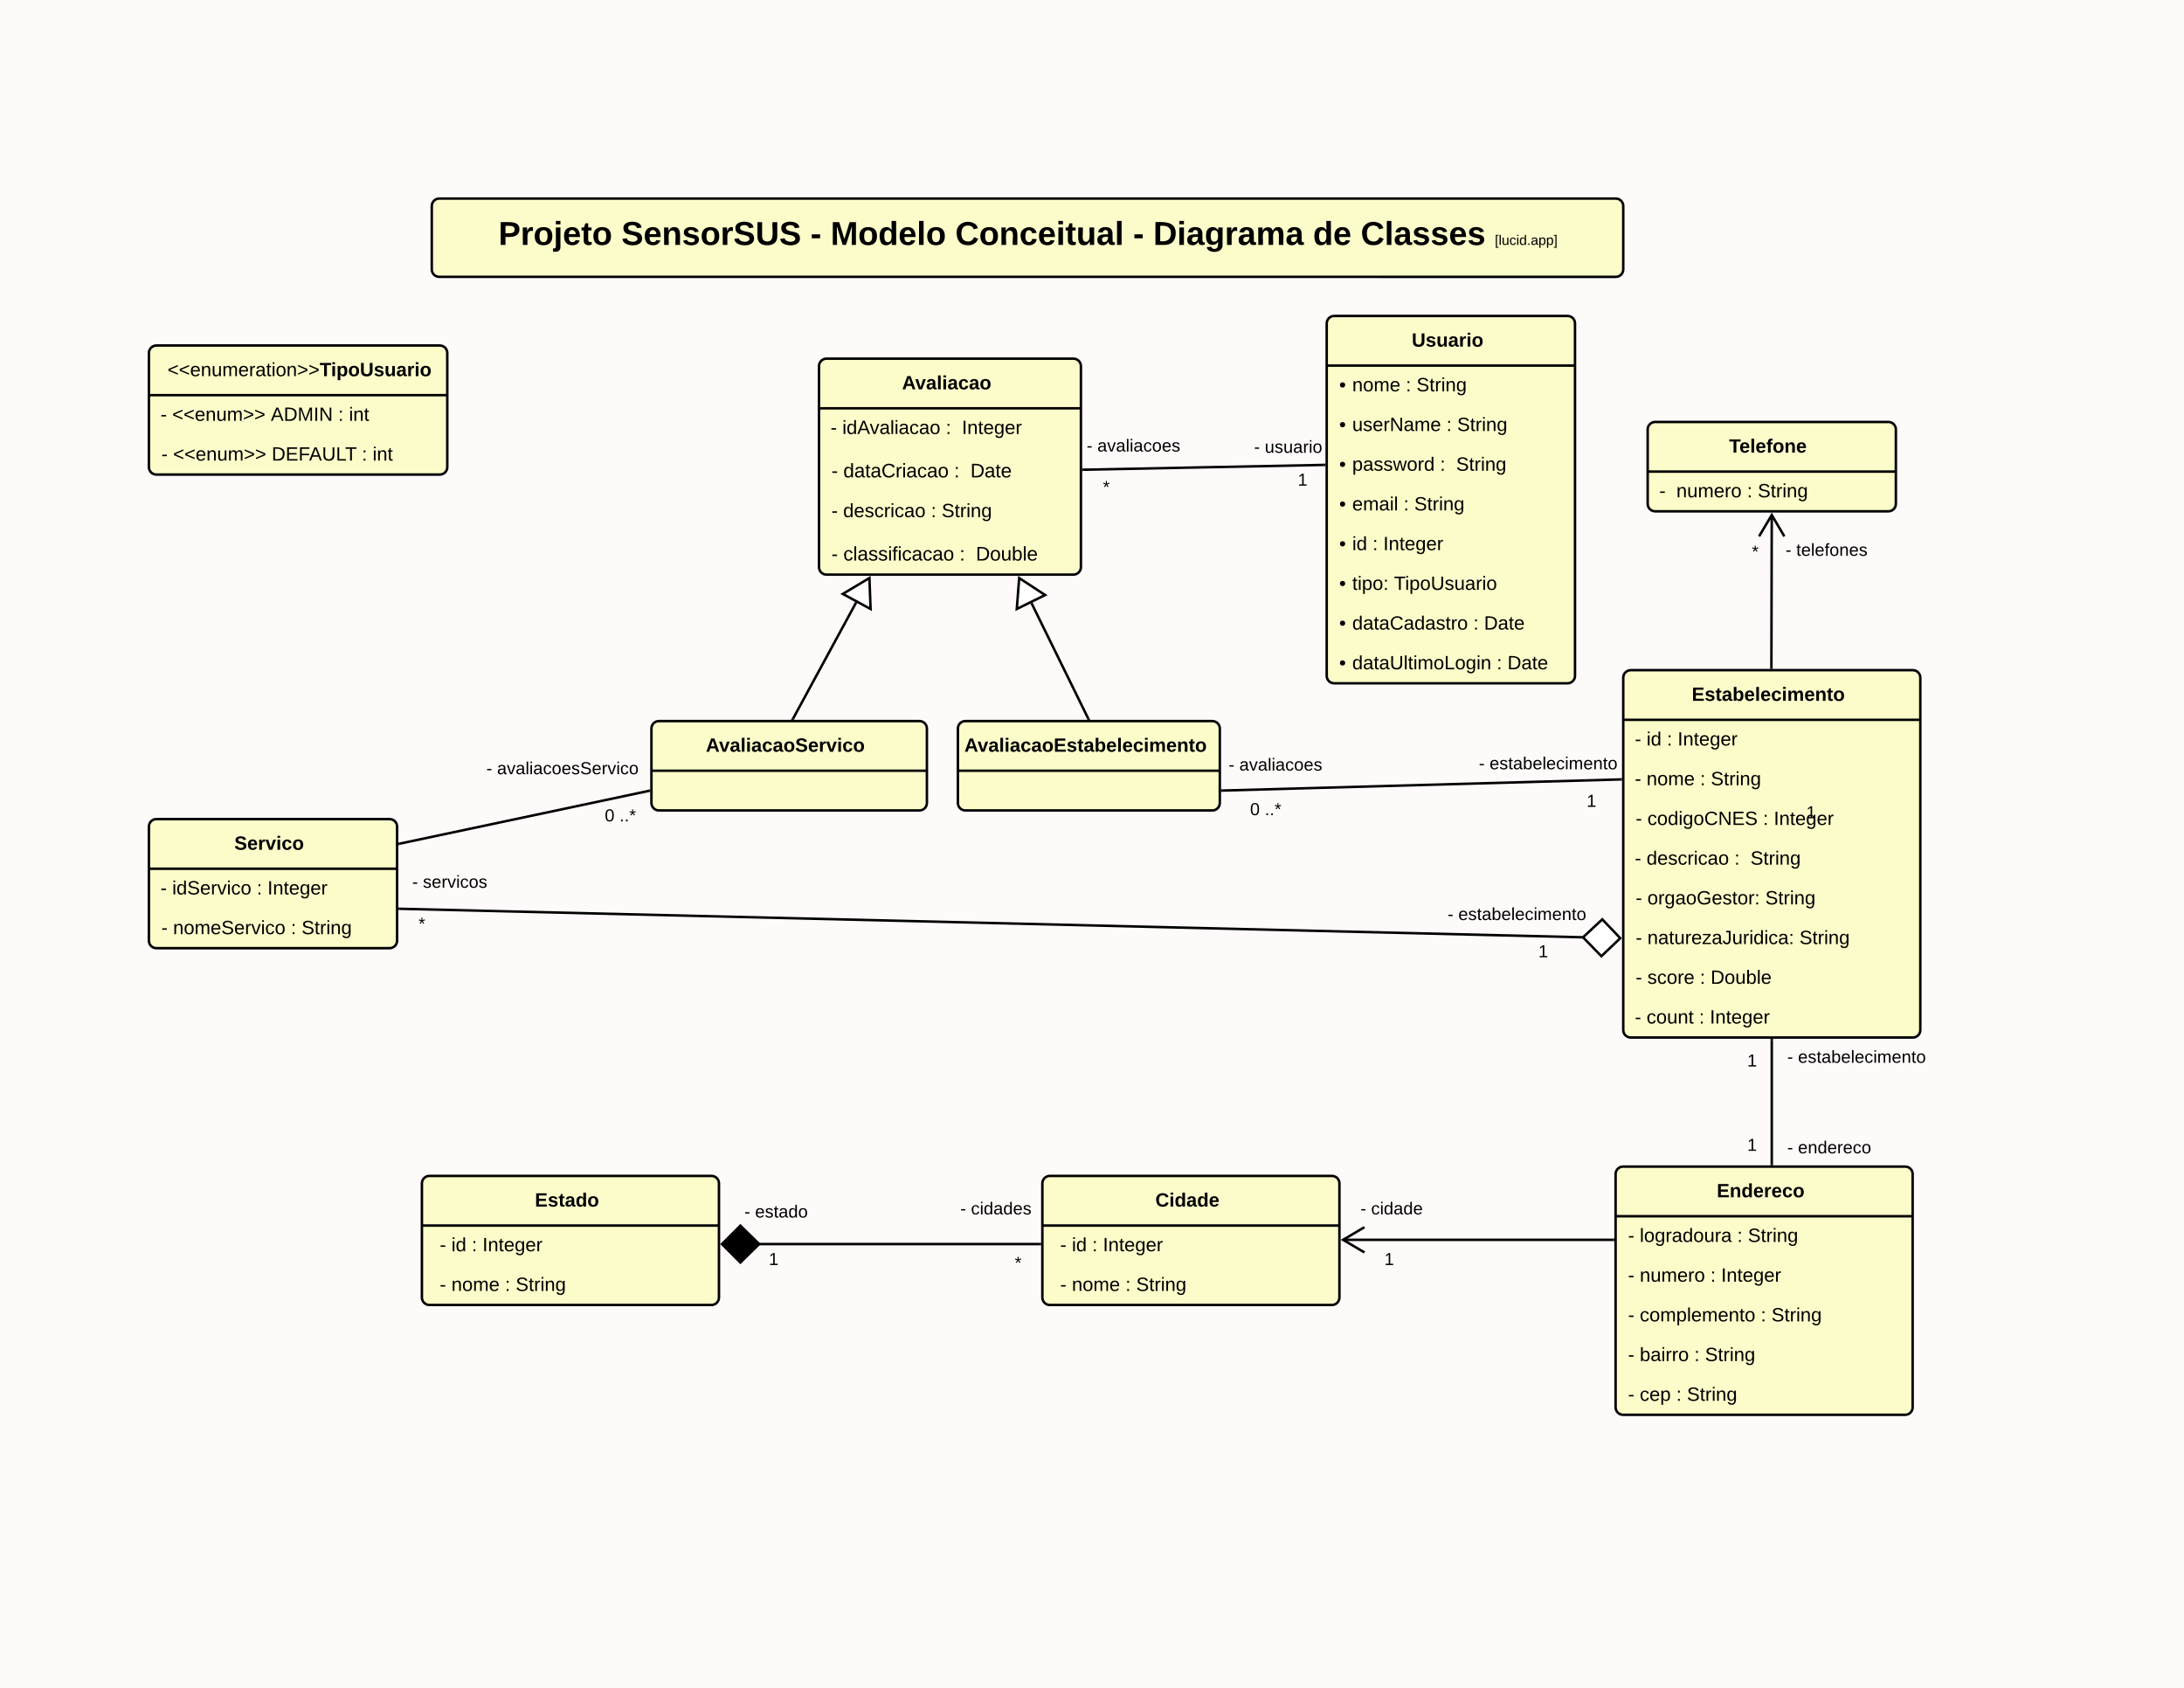 <svg xmlns="http://www.w3.org/2000/svg" xmlns:xlink="http://www.w3.org/1999/xlink" xmlns:lucid="lucid" width="1760" height="1360"><g transform="translate(0 0)" lucid:page-tab-id="0_0"><path d="M0 0h1760v1360H0z" fill="snow"/><path d="M1000 640.98c0-3.32 2.7-6 6-6h28c3.3 0 6 2.68 6 6V666c0 3.33-2.7 6-6 6h-28c-3.3 0-6-2.67-6-6z" fill="none"/><use xlink:href="#a" transform="matrix(1,0,0,1,1000,634.978) translate(7.388 21.838)"/><use xlink:href="#b" transform="matrix(1,0,0,1,1000,634.978) translate(19.212 21.838)"/><path d="M1420 421c0-3.3 2.7-6 6-6h87.2c3.32 0 6 2.7 6 6v48c0 3.3-2.68 6-6 6H1426c-3.3 0-6-2.7-6-6z" fill="none"/><use xlink:href="#c" transform="matrix(1,0,0,1,1420,415) translate(14.963 32.838)"/><use xlink:href="#d" transform="matrix(1,0,0,1,1420,415) translate(18.905 32.838)"/><use xlink:href="#e" transform="matrix(1,0,0,1,1420,415) translate(27.536 32.838)"/><path d="M985 637l321.12-8.97" stroke="#000" stroke-width="2" fill="none"/><path d="M985.05 638L984 638v-2l1-.03zM1307.12 629l-1 .04-.05-2 1.05-.03z" stroke="#000" stroke-width=".05"/><path d="M347.95 166c0-3.3 2.68-6 6-6h948.17c3.3 0 6 2.7 6 6v51.08c0 3.3-2.7 6-6 6H353.95c-3.32 0-6-2.7-6-6z" stroke="#000" stroke-width="2" fill="#fcfcca"/><use xlink:href="#f" transform="matrix(1,0,0,1,352.945,165) translate(48.778 32.333)"/><use xlink:href="#g" transform="matrix(1,0,0,1,352.945,165) translate(147.815 32.333)"/><use xlink:href="#h" transform="matrix(1,0,0,1,352.945,165) translate(300.185 32.333)"/><use xlink:href="#i" transform="matrix(1,0,0,1,352.945,165) translate(316.407 32.333)"/><use xlink:href="#j" transform="matrix(1,0,0,1,352.945,165) translate(416.852 32.333)"/><use xlink:href="#h" transform="matrix(1,0,0,1,352.945,165) translate(560.185 32.333)"/><use xlink:href="#k" transform="matrix(1,0,0,1,352.945,165) translate(576.407 32.333)"/><use xlink:href="#l" transform="matrix(1,0,0,1,352.945,165) translate(705.148 32.333)"/><use xlink:href="#m" transform="matrix(1,0,0,1,352.945,165) translate(743.593 32.333)"/><use xlink:href="#n" transform="matrix(1,0,0,1,352.945,165) translate(851.667 32.333)"/><path d="M1308.12 546c0-3.3 2.7-6 6-6h227.38c3.3 0 6 2.7 6 6v284c0 3.32-2.7 6-6 6h-227.38c-3.3 0-6-2.68-6-6z" fill="#fcfcca"/><path d="M1308.12 546c0-3.3 2.7-6 6-6h227.38c3.3 0 6 2.7 6 6v284c0 3.32-2.7 6-6 6h-227.38c-3.3 0-6-2.68-6-6zM1308.12 580h239.38" stroke="#000" stroke-width="2" fill="none"/><use xlink:href="#o" transform="matrix(1,0,0,1,1318.119,540.007) translate(45.218 24.711)"/><use xlink:href="#p" transform="matrix(1,0,0,1,1313.119,582.507) translate(0 18.211)"/><use xlink:href="#q" transform="matrix(1,0,0,1,1313.119,582.507) translate(4.321 18.211)"/><use xlink:href="#r" transform="matrix(1,0,0,1,1313.119,582.507) translate(13.784 18.211)"/><use xlink:href="#s" transform="matrix(1,0,0,1,1313.119,582.507) translate(30.16 18.211)"/><use xlink:href="#t" transform="matrix(1,0,0,1,1313.119,582.507) translate(38.802 18.211)"/><use xlink:href="#p" transform="matrix(1,0,0,1,1313.119,614.507) translate(0 18.211)"/><use xlink:href="#q" transform="matrix(1,0,0,1,1313.119,614.507) translate(4.321 18.211)"/><use xlink:href="#u" transform="matrix(1,0,0,1,1313.119,614.507) translate(13.784 18.211)"/><use xlink:href="#s" transform="matrix(1,0,0,1,1313.119,614.507) translate(56.951 18.211)"/><use xlink:href="#v" transform="matrix(1,0,0,1,1313.119,614.507) translate(65.593 18.211)"/><use xlink:href="#w" transform="matrix(1,0,0,1,1313.119,646.507) translate(5 18.211)"/><use xlink:href="#x" transform="matrix(1,0,0,1,1313.119,646.507) translate(14.463 18.211)"/><use xlink:href="#s" transform="matrix(1,0,0,1,1313.119,646.507) translate(107.667 18.211)"/><use xlink:href="#t" transform="matrix(1,0,0,1,1313.119,646.507) translate(116.309 18.211)"/><use xlink:href="#p" transform="matrix(1,0,0,1,1313.119,678.507) translate(0 18.211)"/><use xlink:href="#q" transform="matrix(1,0,0,1,1313.119,678.507) translate(4.321 18.211)"/><use xlink:href="#y" transform="matrix(1,0,0,1,1313.119,678.507) translate(13.784 18.211)"/><use xlink:href="#z" transform="matrix(1,0,0,1,1313.119,678.507) translate(84.562 18.211)"/><use xlink:href="#v" transform="matrix(1,0,0,1,1313.119,678.507) translate(97.525 18.211)"/><use xlink:href="#w" transform="matrix(1,0,0,1,1313.119,710.507) translate(5 18.211)"/><use xlink:href="#A" transform="matrix(1,0,0,1,1313.119,710.507) translate(14.463 18.211)"/><use xlink:href="#B" transform="matrix(1,0,0,1,1313.119,710.507) translate(109.438 18.211)"/><use xlink:href="#w" transform="matrix(1,0,0,1,1313.119,742.507) translate(5 18.211)"/><use xlink:href="#C" transform="matrix(1,0,0,1,1313.119,742.507) translate(14.463 18.211)"/><use xlink:href="#v" transform="matrix(1,0,0,1,1313.119,742.507) translate(137.006 18.211)"/><use xlink:href="#w" transform="matrix(1,0,0,1,1313.119,774.507) translate(5 18.211)"/><use xlink:href="#D" transform="matrix(1,0,0,1,1313.119,774.507) translate(14.463 18.211)"/><use xlink:href="#s" transform="matrix(1,0,0,1,1313.119,774.507) translate(56.765 18.211)"/><use xlink:href="#E" transform="matrix(1,0,0,1,1313.119,774.507) translate(65.407 18.211)"/><use xlink:href="#p" transform="matrix(1,0,0,1,1313.119,806.507) translate(0 18.211)"/><use xlink:href="#q" transform="matrix(1,0,0,1,1313.119,806.507) translate(4.321 18.211)"/><use xlink:href="#F" transform="matrix(1,0,0,1,1313.119,806.507) translate(13.784 18.211)"/><use xlink:href="#s" transform="matrix(1,0,0,1,1313.119,806.507) translate(56.13 18.211)"/><use xlink:href="#t" transform="matrix(1,0,0,1,1313.119,806.507) translate(64.772 18.211)"/><path d="M771.93 587.02c0-3.32 2.7-6 6-6H977c3.3 0 6 2.68 6 6v60c0 3.3-2.7 6-6 6H777.93c-3.3 0-6-2.7-6-6z" fill="#fcfcca"/><path d="M771.93 587.02c0-3.32 2.7-6 6-6H977c3.3 0 6 2.68 6 6v60c0 3.3-2.7 6-6 6H777.93c-3.3 0-6-2.7-6-6zM771.93 621.02H983" stroke="#000" stroke-width="2" fill="none"/><use xlink:href="#G" transform="matrix(1,0,0,1,781.93,581.018) translate(-4.754 24.711)"/><path d="M1069.15 260.58c0-3.3 2.7-6 6-6h188.08c3.3 0 6 2.7 6 6v284c0 3.32-2.7 6-6 6h-188.08c-3.3 0-6-2.68-6-6z" fill="#fcfcca"/><path d="M1069.15 260.58c0-3.3 2.7-6 6-6h188.08c3.3 0 6 2.7 6 6v284c0 3.32-2.7 6-6 6h-188.08c-3.3 0-6-2.68-6-6zM1069.15 294.58h200.08" stroke="#000" stroke-width="2" fill="none"/><use xlink:href="#H" transform="matrix(1,0,0,1,1079.153,254.585) translate(58.514 24.711)"/><use xlink:href="#I" transform="matrix(1,0,0,1,1074.153,297.085) translate(5.056 18.211)"/><use xlink:href="#J" transform="matrix(1,0,0,1,1074.153,297.085) translate(15.556 18.211)"/><use xlink:href="#s" transform="matrix(1,0,0,1,1074.153,297.085) translate(58.722 18.211)"/><use xlink:href="#v" transform="matrix(1,0,0,1,1074.153,297.085) translate(67.364 18.211)"/><use xlink:href="#I" transform="matrix(1,0,0,1,1074.153,329.085) translate(5.056 18.211)"/><use xlink:href="#K" transform="matrix(1,0,0,1,1074.153,329.085) translate(15.556 18.211)"/><use xlink:href="#s" transform="matrix(1,0,0,1,1074.153,329.085) translate(91.475 18.211)"/><use xlink:href="#v" transform="matrix(1,0,0,1,1074.153,329.085) translate(100.117 18.211)"/><use xlink:href="#I" transform="matrix(1,0,0,1,1074.153,361.085) translate(5.056 18.211)"/><use xlink:href="#L" transform="matrix(1,0,0,1,1074.153,361.085) translate(15.556 18.211)"/><use xlink:href="#z" transform="matrix(1,0,0,1,1074.153,361.085) translate(86.333 18.211)"/><use xlink:href="#v" transform="matrix(1,0,0,1,1074.153,361.085) translate(99.296 18.211)"/><use xlink:href="#I" transform="matrix(1,0,0,1,1074.153,393.085) translate(5.056 18.211)"/><use xlink:href="#M" transform="matrix(1,0,0,1,1074.153,393.085) translate(15.556 18.211)"/><use xlink:href="#s" transform="matrix(1,0,0,1,1074.153,393.085) translate(56.907 18.211)"/><use xlink:href="#v" transform="matrix(1,0,0,1,1074.153,393.085) translate(65.549 18.211)"/><use xlink:href="#I" transform="matrix(1,0,0,1,1074.153,425.085) translate(5.056 18.211)"/><use xlink:href="#N" transform="matrix(1,0,0,1,1074.153,425.085) translate(15.556 18.211)"/><use xlink:href="#s" transform="matrix(1,0,0,1,1074.153,425.085) translate(31.932 18.211)"/><use xlink:href="#t" transform="matrix(1,0,0,1,1074.153,425.085) translate(40.574 18.211)"/><use xlink:href="#I" transform="matrix(1,0,0,1,1074.153,457.085) translate(5.056 18.211)"/><use xlink:href="#O" transform="matrix(1,0,0,1,1074.153,457.085) translate(15.556 18.211)"/><use xlink:href="#P" transform="matrix(1,0,0,1,1074.153,457.085) translate(49.216 18.211)"/><use xlink:href="#I" transform="matrix(1,0,0,1,1074.153,489.085) translate(5.056 18.211)"/><use xlink:href="#Q" transform="matrix(1,0,0,1,1074.153,489.085) translate(15.556 18.211)"/><use xlink:href="#s" transform="matrix(1,0,0,1,1074.153,489.085) translate(113.123 18.211)"/><use xlink:href="#R" transform="matrix(1,0,0,1,1074.153,489.085) translate(121.765 18.211)"/><use xlink:href="#I" transform="matrix(1,0,0,1,1074.153,521.085) translate(5.056 18.211)"/><use xlink:href="#S" transform="matrix(1,0,0,1,1074.153,521.085) translate(15.556 18.211)"/><use xlink:href="#s" transform="matrix(1,0,0,1,1074.153,521.085) translate(132.006 18.211)"/><use xlink:href="#R" transform="matrix(1,0,0,1,1074.153,521.085) translate(140.648 18.211)"/><path d="M120 666c0-3.3 2.7-6 6-6h188c3.3 0 6 2.7 6 6v92c0 3.3-2.7 6-6 6H126c-3.3 0-6-2.7-6-6z" fill="#fcfcca"/><path d="M120 666c0-3.3 2.7-6 6-6h188c3.3 0 6 2.7 6 6v92c0 3.3-2.7 6-6 6H126c-3.3 0-6-2.7-6-6zM120 700h200" stroke="#000" stroke-width="2" fill="none"/><use xlink:href="#T" transform="matrix(1,0,0,1,130,660) translate(58.835 24.711)"/><use xlink:href="#p" transform="matrix(1,0,0,1,125,702.5) translate(0 18.211)"/><use xlink:href="#q" transform="matrix(1,0,0,1,125,702.5) translate(4.321 18.211)"/><use xlink:href="#U" transform="matrix(1,0,0,1,125,702.5) translate(13.784 18.211)"/><use xlink:href="#s" transform="matrix(1,0,0,1,125,702.5) translate(81.926 18.211)"/><use xlink:href="#t" transform="matrix(1,0,0,1,125,702.5) translate(90.568 18.211)"/><use xlink:href="#w" transform="matrix(1,0,0,1,125,734.5) translate(5 18.211)"/><use xlink:href="#V" transform="matrix(1,0,0,1,125,734.5) translate(14.463 18.211)"/><use xlink:href="#s" transform="matrix(1,0,0,1,125,734.5) translate(109.395 18.211)"/><use xlink:href="#v" transform="matrix(1,0,0,1,125,734.5) translate(118.037 18.211)"/><path d="M322 732.26l954.38 23" stroke="#000" stroke-width="2" fill="none"/><path d="M322.05 731.26l-.05 2-1-.03v-2z" stroke="#000" stroke-width=".05"/><path d="M1305.7 755.97l-15.2 14.5-14.8-15.22 15.52-14.48z" stroke="#000" stroke-width="2" fill="#fff"/><path d="M120 284.4c0-3.32 2.7-6 6-6h228.44c3.3 0 6 2.68 6 6v92c0 3.3-2.7 6-6 6H126c-3.3 0-6-2.7-6-6z" fill="#fcfcca"/><path d="M120 284.4c0-3.32 2.7-6 6-6h228.44c3.3 0 6 2.68 6 6v92c0 3.3-2.7 6-6 6H126c-3.3 0-6-2.7-6-6zM120 318.4h240.44" stroke="#000" stroke-width="2" fill="none"/><use xlink:href="#W" transform="matrix(1,0,0,1,130,278.397) translate(5 24.711)"/><use xlink:href="#p" transform="matrix(1,0,0,1,125,320.897) translate(0 18.211)"/><use xlink:href="#q" transform="matrix(1,0,0,1,125,320.897) translate(4.321 18.211)"/><use xlink:href="#X" transform="matrix(1,0,0,1,125,320.897) translate(13.784 18.211)"/><use xlink:href="#Y" transform="matrix(1,0,0,1,125,320.897) translate(93.247 18.211)"/><use xlink:href="#s" transform="matrix(1,0,0,1,125,320.897) translate(147.562 18.211)"/><use xlink:href="#Z" transform="matrix(1,0,0,1,125,320.897) translate(156.204 18.211)"/><use xlink:href="#w" transform="matrix(1,0,0,1,125,352.897) translate(5 18.211)"/><use xlink:href="#X" transform="matrix(1,0,0,1,125,352.897) translate(14.463 18.211)"/><use xlink:href="#aa" transform="matrix(1,0,0,1,125,352.897) translate(93.926 18.211)"/><use xlink:href="#s" transform="matrix(1,0,0,1,125,352.897) translate(166.605 18.211)"/><use xlink:href="#Z" transform="matrix(1,0,0,1,125,352.897) translate(175.247 18.211)"/><path d="M524.96 587.02c0-3.32 2.7-6 6-6h210c3.32 0 6 2.68 6 6v60c0 3.3-2.68 6-6 6h-210c-3.3 0-6-2.7-6-6z" fill="#fcfcca"/><path d="M524.96 587.02c0-3.32 2.7-6 6-6h210c3.32 0 6 2.68 6 6v60c0 3.3-2.68 6-6 6h-210c-3.3 0-6-2.7-6-6zM524.96 621.02h222" stroke="#000" stroke-width="2" fill="none"/><use xlink:href="#ab" transform="matrix(1,0,0,1,534.965,581.018) translate(33.863 24.711)"/><path d="M689.9 485.5l-50.85 93.64" stroke="#000" stroke-width="2" fill="none"/><path d="M700.64 465.73l.92 24.98-22.37-12.14z" stroke="#000" stroke-width="2" fill="#fff"/><path d="M639.94 579.6l-.23.42h-2.27l.75-1.38z" stroke="#000" stroke-width=".05"/><path d="M321.98 679.8l201-42.57" stroke="#000" stroke-width="2" fill="none"/><path d="M322.2 680.77l-1.2.25v-2.04l.8-.17zM523.96 638.04l-.8.17-.4-1.95 1.2-.25z" stroke="#000" stroke-width=".05"/><path d="M1327.8 346c0-3.3 2.7-6 6-6h188c3.32 0 6 2.7 6 6v60c0 3.3-2.68 6-6 6h-188c-3.3 0-6-2.7-6-6z" fill="#fcfcca"/><path d="M1327.8 346c0-3.3 2.7-6 6-6h188c3.32 0 6 2.7 6 6v60c0 3.3-2.68 6-6 6h-188c-3.3 0-6-2.7-6-6zM1327.8 380h200" stroke="#000" stroke-width="2" fill="none"/><use xlink:href="#ac" transform="matrix(1,0,0,1,1337.808,340) translate(55.594 24.711)"/><use xlink:href="#p" transform="matrix(1,0,0,1,1332.808,382.5) translate(0 18.211)"/><use xlink:href="#ad" transform="matrix(1,0,0,1,1332.808,382.5) translate(4.321 18.211)"/><use xlink:href="#ae" transform="matrix(1,0,0,1,1332.808,382.5) translate(18.105 18.211)"/><use xlink:href="#s" transform="matrix(1,0,0,1,1332.808,382.5) translate(75.056 18.211)"/><use xlink:href="#v" transform="matrix(1,0,0,1,1332.808,382.5) translate(83.698 18.211)"/><path d="M1427.8 414.82l-.3 123.2M1437.94 432.2l-10.14-17.24-10.22 17.2" stroke="#000" stroke-width="2" fill="none"/><path d="M1428.5 537.98V539h-2V538z" stroke="#000" stroke-width=".05"/><path d="M1397 429c0-3.3 2.7-6 6-6h22.37c3.32 0 6 2.7 6 6v34.13c0 3.32-2.68 6-6 6H1403c-3.3 0-6-2.68-6-6z" fill="none"/><use xlink:href="#af" transform="matrix(1,0,0,1,1397,423) translate(14.741 26.338)"/><path d="M1440 646c0-3.3 2.7-6 6-6h26.9c3.3 0 6 2.7 6 6v20c0 3.33-2.7 6-6 6H1446c-3.3 0-6-2.67-6-6z" fill="none"/><use xlink:href="#ag" transform="matrix(1,0,0,1,1440,640) translate(15.559 19.338)"/><path d="M1185.17 606c0-3.3 2.7-6 6-6h108.9c3.3 0 6 2.7 6 6v21.93c0 3.3-2.7 6-6 6h-108.9c-3.3 0-6-2.7-6-6z" fill="none"/><use xlink:href="#c" transform="matrix(1,0,0,1,1185.174,600) translate(2.644 19.838)"/><use xlink:href="#d" transform="matrix(1,0,0,1,1185.174,600) translate(6.585 19.838)"/><use xlink:href="#ah" transform="matrix(1,0,0,1,1185.174,600) translate(15.217 19.838)"/><path d="M1263.06 636.76c0-3.3 2.7-6 6-6h26.9c3.3 0 6 2.7 6 6v20.02c0 3.3-2.7 6-6 6h-26.9c-3.3 0-6-2.7-6-6z" fill="none"/><use xlink:href="#ai" transform="matrix(1,0,0,1,1263.06,630.763) translate(15.559 19.338)"/><path d="M831.25 485.97l45.77 93.15" stroke="#000" stroke-width="2" fill="none"/><path d="M821.32 465.76l20.9 13.7-22.83 11.23z" stroke="#000" stroke-width="2" fill="#fff"/><path d="M878.58 580.02h-2.23l-.23-.48 1.8-.88z" stroke="#000" stroke-width=".05"/><path d="M1160 718c0-3.32 2.7-6 6-6h108.88c3.32 0 6 2.68 6 6v40c0 3.3-2.68 6-6 6H1166c-3.3 0-6-2.7-6-6z" fill="none"/><g><use xlink:href="#c" transform="matrix(1,0,0,1,1160,711.993) translate(2.644 29.338)"/><use xlink:href="#d" transform="matrix(1,0,0,1,1160,711.993) translate(6.585 29.338)"/><use xlink:href="#aj" transform="matrix(1,0,0,1,1160,711.993) translate(15.217 29.338)"/></g><path d="M1224.17 758c0-3.3 2.7-6 6-6h26.9c3.3 0 6 2.7 6 6v20.03c0 3.3-2.7 6-6 6h-26.9c-3.3 0-6-2.7-6-6z" fill="none"/><g><use xlink:href="#ai" transform="matrix(1,0,0,1,1224.169,752.014) translate(15.559 19.338)"/></g><path d="M320 734.26c0-3.3 2.7-6 6-6h28c3.3 0 6 2.7 6 6V758c0 3.3-2.7 6-6 6h-28c-3.3 0-6-2.7-6-6z" fill="none"/><g><use xlink:href="#af" transform="matrix(1,0,0,1,320,728.26) translate(17.241 20.838)"/></g><path d="M300 699.48c0-3.3 2.7-6 6-6h108.88c3.32 0 6 2.7 6 6v25.04c0 3.3-2.68 6-6 6H306c-3.3 0-6-2.7-6-6z" fill="none"/><g><use xlink:href="#c" transform="matrix(1,0,0,1,300,693.482) translate(28.242 21.838)"/><use xlink:href="#d" transform="matrix(1,0,0,1,300,693.482) translate(32.183 21.838)"/><use xlink:href="#ak" transform="matrix(1,0,0,1,300,693.482) translate(40.814 21.838)"/></g><path d="M986.15 607.05c0-3.3 2.7-6 6-6h68c3.32 0 6 2.7 6 6v21.93c0 3.3-2.68 6-6 6h-68c-3.3 0-6-2.7-6-6z" fill="none"/><g><use xlink:href="#c" transform="matrix(1,0,0,1,986.153,601.053) translate(0 19.838)"/><use xlink:href="#d" transform="matrix(1,0,0,1,986.153,601.053) translate(3.941 19.838)"/><use xlink:href="#al" transform="matrix(1,0,0,1,986.153,601.053) translate(12.572 19.838)"/></g><path d="M867 350c0-3.3 2.7-6 6-6h76.93c3.3 0 6 2.7 6 6v21.93c0 3.3-2.7 6-6 6H873c-3.3 0-6-2.7-6-6z" fill="none"/><g><use xlink:href="#c" transform="matrix(1,0,0,1,867,344) translate(4.754 19.838)"/><use xlink:href="#d" transform="matrix(1,0,0,1,867,344) translate(8.695 19.838)"/><use xlink:href="#al" transform="matrix(1,0,0,1,867,344) translate(17.326 19.838)"/></g><path d="M1006.15 351c0-3.3 2.7-6 6-6h48c3.32 0 6 2.7 6 6v21.93c0 3.3-2.68 6-6 6h-48c-3.3 0-6-2.7-6-6z" fill="none"/><g><use xlink:href="#c" transform="matrix(1,0,0,1,1006.153,345) translate(0.501 19.838)"/><use xlink:href="#d" transform="matrix(1,0,0,1,1006.153,345) translate(4.442 19.838)"/><use xlink:href="#am" transform="matrix(1,0,0,1,1006.153,345) translate(13.073 19.838)"/></g><path d="M1030.26 378c0-3.3 2.7-6 6-6h26.9c3.3 0 6 2.7 6 6v20.03c0 3.3-2.7 6-6 6h-26.9c-3.3 0-6-2.7-6-6z" fill="none"/><g><use xlink:href="#ag" transform="matrix(1,0,0,1,1030.263,372.014) translate(15.559 19.338)"/></g><path d="M660 295c0-3.3 2.7-6 6-6h199.07c3.3 0 6 2.7 6 6v162c0 3.3-2.7 6-6 6H666c-3.3 0-6-2.7-6-6z" fill="#fcfcca"/><path d="M660 295c0-3.3 2.7-6 6-6h199.07c3.3 0 6 2.7 6 6v162c0 3.3-2.7 6-6 6H666c-3.3 0-6-2.7-6-6zM660 329h211.07" stroke="#000" stroke-width="2" fill="none"/><g><use xlink:href="#an" transform="matrix(1,0,0,1,670,289) translate(56.928 24.711)"/></g><g><use xlink:href="#p" transform="matrix(1,0,0,1,665,331.5) translate(0 18.211)"/><use xlink:href="#q" transform="matrix(1,0,0,1,665,331.5) translate(4.321 18.211)"/><use xlink:href="#ao" transform="matrix(1,0,0,1,665,331.5) translate(13.784 18.211)"/><use xlink:href="#z" transform="matrix(1,0,0,1,665,331.5) translate(97.179 18.211)"/><use xlink:href="#t" transform="matrix(1,0,0,1,665,331.5) translate(110.142 18.211)"/></g><g><use xlink:href="#ap" transform="matrix(1,0,0,1,665,363.5) translate(5 21.156)"/><use xlink:href="#aq" transform="matrix(1,0,0,1,665,363.5) translate(14.598 21.156)"/><use xlink:href="#ar" transform="matrix(1,0,0,1,665,363.5) translate(103.874 21.156)"/><use xlink:href="#as" transform="matrix(1,0,0,1,665,363.5) translate(117.022 21.156)"/></g><g><use xlink:href="#w" transform="matrix(1,0,0,1,665,398.5) translate(5 18.211)"/><use xlink:href="#y" transform="matrix(1,0,0,1,665,398.5) translate(14.463 18.211)"/><use xlink:href="#s" transform="matrix(1,0,0,1,665,398.5) translate(85.241 18.211)"/><use xlink:href="#v" transform="matrix(1,0,0,1,665,398.5) translate(93.883 18.211)"/></g><g><use xlink:href="#ap" transform="matrix(1,0,0,1,665,430.5) translate(5 21.156)"/><use xlink:href="#at" transform="matrix(1,0,0,1,665,430.5) translate(14.598 21.156)"/><use xlink:href="#ar" transform="matrix(1,0,0,1,665,430.5) translate(108.257 21.156)"/><use xlink:href="#au" transform="matrix(1,0,0,1,665,430.5) translate(121.405 21.156)"/></g><path d="M1067.15 374.6l-194.08 3.88" stroke="#000" stroke-width="2" fill="none"/><path d="M1068.15 375.58l-1 .02-.04-2 1.05-.02zM873.12 379.48l-1.05.02v-2l1-.02z" stroke="#000" stroke-width=".05"/><path d="M872.07 383.93c0-3.32 2.7-6 6-6h26.9c3.3 0 6 2.68 6 6v20c0 3.32-2.7 6-6 6h-26.9c-3.3 0-6-2.68-6-6z" fill="none"/><g><use xlink:href="#av" transform="matrix(1,0,0,1,872.07,377.925) translate(16.741 19.338)"/></g><path d="M480 646c0-3.3 2.7-6 6-6h28c3.3 0 6 2.7 6 6v25.04c0 3.3-2.7 6-6 6h-28c-3.3 0-6-2.7-6-6z" fill="none"/><g><use xlink:href="#a" transform="matrix(1,0,0,1,480,640) translate(7.388 21.838)"/><use xlink:href="#b" transform="matrix(1,0,0,1,480,640) translate(19.212 21.838)"/></g><path d="M388 608c0-3.3 2.7-6 6-6h134.85c3.3 0 6 2.7 6 6v25.04c0 3.3-2.7 6-6 6H394c-3.3 0-6-2.7-6-6z" fill="none"/><g><use xlink:href="#c" transform="matrix(1,0,0,1,388,602) translate(0 21.838)"/><use xlink:href="#d" transform="matrix(1,0,0,1,388,602) translate(3.941 21.838)"/><use xlink:href="#aw" transform="matrix(1,0,0,1,388,602) translate(12.572 21.838)"/></g><path d="M1301.95 946c0-3.3 2.7-6 6-6h227.38c3.3 0 6 2.7 6 6v188c0 3.3-2.7 6-6 6h-227.38c-3.3 0-6-2.7-6-6z" fill="#fcfcca"/><path d="M1301.95 946c0-3.3 2.7-6 6-6h227.38c3.3 0 6 2.7 6 6v188c0 3.3-2.7 6-6 6h-227.38c-3.3 0-6-2.7-6-6zM1301.95 980h239.38" stroke="#000" stroke-width="2" fill="none"/><g><use xlink:href="#ax" transform="matrix(1,0,0,1,1311.951,940) translate(71.533 24.711)"/></g><g><use xlink:href="#w" transform="matrix(1,0,0,1,1306.951,982.5) translate(5 18.211)"/><use xlink:href="#ay" transform="matrix(1,0,0,1,1306.951,982.5) translate(14.463 18.211)"/><use xlink:href="#s" transform="matrix(1,0,0,1,1306.951,982.5) translate(92.975 18.211)"/><use xlink:href="#v" transform="matrix(1,0,0,1,1306.951,982.5) translate(101.617 18.211)"/></g><g><use xlink:href="#w" transform="matrix(1,0,0,1,1306.951,1014.5) translate(5 18.211)"/><use xlink:href="#ae" transform="matrix(1,0,0,1,1306.951,1014.5) translate(14.463 18.211)"/><use xlink:href="#s" transform="matrix(1,0,0,1,1306.951,1014.5) translate(71.414 18.211)"/><use xlink:href="#t" transform="matrix(1,0,0,1,1306.951,1014.5) translate(80.056 18.211)"/></g><g><use xlink:href="#w" transform="matrix(1,0,0,1,1306.951,1046.5) translate(5 18.211)"/><use xlink:href="#az" transform="matrix(1,0,0,1,1306.951,1046.5) translate(14.463 18.211)"/><use xlink:href="#s" transform="matrix(1,0,0,1,1306.951,1046.5) translate(111.988 18.211)"/><use xlink:href="#v" transform="matrix(1,0,0,1,1306.951,1046.5) translate(120.63 18.211)"/></g><g><use xlink:href="#w" transform="matrix(1,0,0,1,1306.951,1078.5) translate(5 18.211)"/><use xlink:href="#aA" transform="matrix(1,0,0,1,1306.951,1078.5) translate(14.463 18.211)"/><use xlink:href="#s" transform="matrix(1,0,0,1,1306.951,1078.5) translate(58.407 18.211)"/><use xlink:href="#v" transform="matrix(1,0,0,1,1306.951,1078.5) translate(67.049 18.211)"/></g><g><use xlink:href="#w" transform="matrix(1,0,0,1,1306.951,1110.5) translate(5 18.211)"/><use xlink:href="#aB" transform="matrix(1,0,0,1,1306.951,1110.5) translate(14.463 18.211)"/><use xlink:href="#s" transform="matrix(1,0,0,1,1306.951,1110.5) translate(43.846 18.211)"/><use xlink:href="#v" transform="matrix(1,0,0,1,1306.951,1110.5) translate(52.488 18.211)"/></g><path d="M840 953.5c0-3.32 2.7-6 6-6h227.38c3.3 0 6 2.68 6 6v92c0 3.3-2.7 6-6 6H846c-3.3 0-6-2.7-6-6z" fill="#fcfcca"/><path d="M840 953.5c0-3.32 2.7-6 6-6h227.38c3.3 0 6 2.68 6 6v92c0 3.3-2.7 6-6 6H846c-3.3 0-6-2.7-6-6zM840 987.5h239.38" stroke="#000" stroke-width="2" fill="none"/><g><use xlink:href="#aC" transform="matrix(1,0,0,1,850,947.495) translate(81.039 24.711)"/></g><g><use xlink:href="#p" transform="matrix(1,0,0,1,845,989.995) translate(5 18.211)"/><use xlink:href="#q" transform="matrix(1,0,0,1,845,989.995) translate(9.321 18.211)"/><use xlink:href="#r" transform="matrix(1,0,0,1,845,989.995) translate(18.784 18.211)"/><use xlink:href="#s" transform="matrix(1,0,0,1,845,989.995) translate(35.16 18.211)"/><use xlink:href="#t" transform="matrix(1,0,0,1,845,989.995) translate(43.802 18.211)"/></g><g><use xlink:href="#p" transform="matrix(1,0,0,1,845,1021.995) translate(5 18.211)"/><use xlink:href="#q" transform="matrix(1,0,0,1,845,1021.995) translate(9.321 18.211)"/><use xlink:href="#u" transform="matrix(1,0,0,1,845,1021.995) translate(18.784 18.211)"/><use xlink:href="#s" transform="matrix(1,0,0,1,845,1021.995) translate(61.951 18.211)"/><use xlink:href="#v" transform="matrix(1,0,0,1,845,1021.995) translate(70.593 18.211)"/></g><path d="M340 953.5c0-3.32 2.7-6 6-6h227.38c3.3 0 6 2.68 6 6v92c0 3.3-2.7 6-6 6H346c-3.3 0-6-2.7-6-6z" fill="#fcfcca"/><path d="M340 953.5c0-3.32 2.7-6 6-6h227.38c3.3 0 6 2.68 6 6v92c0 3.3-2.7 6-6 6H346c-3.3 0-6-2.7-6-6zM340 987.5h239.38" stroke="#000" stroke-width="2" fill="none"/><g><use xlink:href="#aD" transform="matrix(1,0,0,1,350,947.495) translate(81.039 24.711)"/></g><g><use xlink:href="#p" transform="matrix(1,0,0,1,345,989.995) translate(5 18.211)"/><use xlink:href="#q" transform="matrix(1,0,0,1,345,989.995) translate(9.321 18.211)"/><use xlink:href="#r" transform="matrix(1,0,0,1,345,989.995) translate(18.784 18.211)"/><use xlink:href="#s" transform="matrix(1,0,0,1,345,989.995) translate(35.16 18.211)"/><use xlink:href="#t" transform="matrix(1,0,0,1,345,989.995) translate(43.802 18.211)"/></g><g><use xlink:href="#p" transform="matrix(1,0,0,1,345,1021.995) translate(5 18.211)"/><use xlink:href="#q" transform="matrix(1,0,0,1,345,1021.995) translate(9.321 18.211)"/><use xlink:href="#u" transform="matrix(1,0,0,1,345,1021.995) translate(18.784 18.211)"/><use xlink:href="#s" transform="matrix(1,0,0,1,345,1021.995) translate(61.951 18.211)"/><use xlink:href="#v" transform="matrix(1,0,0,1,345,1021.995) translate(70.593 18.211)"/></g><path d="M1299.95 999H1082.2" stroke="#000" stroke-width="2" fill="none"/><path d="M1300.95 1000h-1.03v-2h1.03z" stroke="#000" stroke-width=".05"/><path d="M1099.56 988.8l-17.22 10.2 17.22 10.17M611.13 1002.43H838" stroke="#000" stroke-width="2" fill="none"/><path d="M581.8 1002.43l14.84-14.85 15.15 14.85-15.16 14.85z" stroke="#000" stroke-width="2"/><path d="M839 1003.43h-1.03v-2H839z" stroke="#000" stroke-width=".05"/><path d="M1427.8 838v100" stroke="#000" stroke-width="2" fill="none"/><path d="M1428.8 838.03h-2V837h2zM1428.8 939h-2v-1.03h2z" stroke="#000" stroke-width=".05"/><path d="M1392.48 914c0-3.33 2.7-6 6-6h26.9c3.3 0 6 2.67 6 6v20c0 3.3-2.7 6-6 6h-26.9c-3.3 0-6-2.7-6-6z" fill="none"/><g><use xlink:href="#ai" transform="matrix(1,0,0,1,1392.481,907.986) translate(15.559 19.338)"/></g><path d="M1392.48 846c0-3.3 2.7-6 6-6h26.9c3.3 0 6 2.7 6 6v20c0 3.33-2.7 6-6 6h-26.9c-3.3 0-6-2.67-6-6z" fill="none"/><g><use xlink:href="#ai" transform="matrix(1,0,0,1,1392.481,840) translate(15.559 19.338)"/></g><path d="M1100 1006c0-3.3 2.7-6 6-6h26.9c3.3 0 6 2.7 6 6v20c0 3.33-2.7 6-6 6H1106c-3.3 0-6-2.67-6-6z" fill="none"/><g><use xlink:href="#ai" transform="matrix(1,0,0,1,1100,1000) translate(15.559 19.338)"/></g><path d="M604 1006c0-3.3 2.7-6 6-6h26.9c3.3 0 6 2.7 6 6v20c0 3.33-2.7 6-6 6H610c-3.3 0-6-2.67-6-6z" fill="none"/><g><use xlink:href="#ai" transform="matrix(1,0,0,1,604,1000) translate(15.559 19.338)"/></g><path d="M801 1009c0-3.3 2.7-6 6-6h26.9c3.3 0 6 2.7 6 6v20c0 3.33-2.7 6-6 6H807c-3.3 0-6-2.67-6-6z" fill="none"/><g><use xlink:href="#av" transform="matrix(1,0,0,1,801,1003) translate(16.741 19.338)"/></g><path d="M1431.37 840h125.7v44.05h-125.7z" fill="#fff" fill-opacity="0"/><g><use xlink:href="#c" transform="matrix(1,0,0,1,1436.371,845) translate(0 11.35)"/><use xlink:href="#d" transform="matrix(1,0,0,1,1436.371,845) translate(3.941 11.35)"/><use xlink:href="#aE" transform="matrix(1,0,0,1,1436.371,845) translate(12.572 11.35)"/><use xlink:href="#aF" transform="matrix(1,0,0,1,1436.371,845) translate(0 28.376)"/></g><path d="M1431.37 912.97h81.65V940h-81.65z" fill="#fff" fill-opacity="0"/><g><use xlink:href="#c" transform="matrix(1,0,0,1,1436.371,917.974) translate(0 11.35)"/><use xlink:href="#d" transform="matrix(1,0,0,1,1436.371,917.974) translate(3.941 11.35)"/><use xlink:href="#aG" transform="matrix(1,0,0,1,1436.371,917.974) translate(12.572 11.35)"/></g><path d="M1080 948.2h78.9v54.8H1080z" fill="none"/><g><use xlink:href="#c" transform="matrix(1,0,0,1,1080,948.194) translate(12.346 30.338)"/><use xlink:href="#d" transform="matrix(1,0,0,1,1080,948.194) translate(16.287 30.338)"/><use xlink:href="#aH" transform="matrix(1,0,0,1,1080,948.194) translate(24.918 30.338)"/></g><path d="M761.1 948.2H840v54.8h-78.9z" fill="none"/><g><use xlink:href="#c" transform="matrix(1,0,0,1,761.109,948.194) translate(8.799 30.338)"/><use xlink:href="#d" transform="matrix(1,0,0,1,761.109,948.194) translate(12.74 30.338)"/><use xlink:href="#aI" transform="matrix(1,0,0,1,761.109,948.194) translate(21.371 30.338)"/></g><path d="M584 948.2h78.9v60H584z" fill="none"/><g><use xlink:href="#c" transform="matrix(1,0,0,1,584,948.194) translate(11.932 32.838)"/><use xlink:href="#d" transform="matrix(1,0,0,1,584,948.194) translate(15.873 32.838)"/><use xlink:href="#aJ" transform="matrix(1,0,0,1,584,948.194) translate(24.504 32.838)"/></g><defs><path d="M101-251c68 0 85 55 85 127S166 4 100 4C33 4 14-52 14-124c0-73 17-127 87-127zm-1 229c47 0 54-49 54-102s-4-102-53-102c-51 0-55 48-55 102 0 53 5 102 54 102" id="aK"/><use transform="matrix(0.039,0,0,0.039,0,0)" xlink:href="#aK" id="a"/><path d="M33 0v-38h34V0H33" id="aL"/><path d="M80-196l47-18 7 23-49 13 32 44-20 13-27-46-27 45-21-12 33-44-49-13 8-23 47 19-2-53h23" id="aM"/><g id="b"><use transform="matrix(0.039,0,0,0.039,0,0)" xlink:href="#aL"/><use transform="matrix(0.039,0,0,0.039,3.941,0)" xlink:href="#aL"/><use transform="matrix(0.039,0,0,0.039,7.882,0)" xlink:href="#aM"/></g><path d="M16-82v-28h88v28H16" id="aN"/><use transform="matrix(0.039,0,0,0.039,0,0)" xlink:href="#aN" id="d"/><path d="M59-47c-2 24 18 29 38 22v24C64 9 27 4 27-40v-127H5v-23h24l9-43h21v43h35v23H59v120" id="aO"/><path d="M100-194c63 0 86 42 84 106H49c0 40 14 67 53 68 26 1 43-12 49-29l28 8c-11 28-37 45-77 45C44 4 14-33 15-96c1-61 26-98 85-98zm52 81c6-60-76-77-97-28-3 7-6 17-6 28h103" id="aP"/><path d="M24 0v-261h32V0H24" id="aQ"/><path d="M101-234c-31-9-42 10-38 44h38v23H63V0H32v-167H5v-23h27c-7-52 17-82 69-68v24" id="aR"/><path d="M100-194c62-1 85 37 85 99 1 63-27 99-86 99S16-35 15-95c0-66 28-99 85-99zM99-20c44 1 53-31 53-75 0-43-8-75-51-75s-53 32-53 75 10 74 51 75" id="aS"/><path d="M117-194c89-4 53 116 60 194h-32v-121c0-31-8-49-39-48C34-167 62-67 57 0H25l-1-190h30c1 10-1 24 2 32 11-22 29-35 61-36" id="aT"/><path d="M135-143c-3-34-86-38-87 0 15 53 115 12 119 90S17 21 10-45l28-5c4 36 97 45 98 0-10-56-113-15-118-90-4-57 82-63 122-42 12 7 21 19 24 35" id="aU"/><g id="e"><use transform="matrix(0.039,0,0,0.039,0,0)" xlink:href="#aO"/><use transform="matrix(0.039,0,0,0.039,3.941,0)" xlink:href="#aP"/><use transform="matrix(0.039,0,0,0.039,11.823,0)" xlink:href="#aQ"/><use transform="matrix(0.039,0,0,0.039,14.937,0)" xlink:href="#aP"/><use transform="matrix(0.039,0,0,0.039,22.819,0)" xlink:href="#aR"/><use transform="matrix(0.039,0,0,0.039,26.76,0)" xlink:href="#aS"/><use transform="matrix(0.039,0,0,0.039,34.642,0)" xlink:href="#aT"/><use transform="matrix(0.039,0,0,0.039,42.525,0)" xlink:href="#aP"/><use transform="matrix(0.039,0,0,0.039,50.407,0)" xlink:href="#aU"/></g><path d="M24-248c93 1 206-16 204 79-1 75-69 88-152 82V0H24v-248zm52 121c47 0 100 7 100-41 0-47-54-39-100-39v80" id="aV"/><path d="M135-150c-39-12-60 13-60 57V0H25l-1-190h47c2 13-1 29 3 40 6-28 27-53 61-41v41" id="aW"/><path d="M110-194c64 0 96 36 96 99 0 64-35 99-97 99-61 0-95-36-95-99 0-62 34-99 96-99zm-1 164c35 0 45-28 45-65 0-40-10-65-43-65-34 0-45 26-45 65 0 36 10 65 43 65" id="aX"/><path d="M25-224v-37h50v37H25zM75 22c2 45-34 59-81 51V38c22 5 31-5 31-27v-201h50V22" id="aY"/><path d="M185-48c-13 30-37 53-82 52C43 2 14-33 14-96s30-98 90-98c62 0 83 45 84 108H66c0 31 8 55 39 56 18 0 30-7 34-22zm-45-69c5-46-57-63-70-21-2 6-4 13-4 21h74" id="aZ"/><path d="M115-3C79 11 28 4 28-45v-112H4v-33h27l15-45h31v45h36v33H77v99c-1 23 16 31 38 25v30" id="ba"/><g id="f"><use transform="matrix(0.074,0,0,0.074,0,0)" xlink:href="#aV"/><use transform="matrix(0.074,0,0,0.074,17.778,0)" xlink:href="#aW"/><use transform="matrix(0.074,0,0,0.074,28.148,0)" xlink:href="#aX"/><use transform="matrix(0.074,0,0,0.074,44.37,0)" xlink:href="#aY"/><use transform="matrix(0.074,0,0,0.074,51.778,0)" xlink:href="#aZ"/><use transform="matrix(0.074,0,0,0.074,66.593,0)" xlink:href="#ba"/><use transform="matrix(0.074,0,0,0.074,75.407,0)" xlink:href="#aX"/></g><path d="M169-182c-1-43-94-46-97-3 18 66 151 10 154 114 3 95-165 93-204 36-6-8-10-19-12-30l50-8c3 46 112 56 116 5-17-69-150-10-154-114-4-87 153-88 188-35 5 8 8 18 10 28" id="bb"/><path d="M135-194c87-1 58 113 63 194h-50c-7-57 23-157-34-157-59 0-34 97-39 157H25l-1-190h47c2 12-1 28 3 38 12-26 28-41 61-42" id="bc"/><path d="M137-138c1-29-70-34-71-4 15 46 118 7 119 86 1 83-164 76-172 9l43-7c4 19 20 25 44 25 33 8 57-30 24-41C81-84 22-81 20-136c-2-80 154-74 161-7" id="bd"/><path d="M238-95c0 69-44 99-111 99C63 4 22-25 22-93v-155h51v151c-1 38 19 59 55 60 90 1 49-130 58-211h52v153" id="be"/><g id="g"><use transform="matrix(0.074,0,0,0.074,0,0)" xlink:href="#bb"/><use transform="matrix(0.074,0,0,0.074,17.778,0)" xlink:href="#aZ"/><use transform="matrix(0.074,0,0,0.074,32.593,0)" xlink:href="#bc"/><use transform="matrix(0.074,0,0,0.074,48.815,0)" xlink:href="#bd"/><use transform="matrix(0.074,0,0,0.074,63.63,0)" xlink:href="#aX"/><use transform="matrix(0.074,0,0,0.074,79.852,0)" xlink:href="#aW"/><use transform="matrix(0.074,0,0,0.074,90.222,0)" xlink:href="#bb"/><use transform="matrix(0.074,0,0,0.074,108,0)" xlink:href="#be"/><use transform="matrix(0.074,0,0,0.074,127.185,0)" xlink:href="#bb"/></g><path d="M14-72v-43h91v43H14" id="bf"/><use transform="matrix(0.074,0,0,0.074,0,0)" xlink:href="#bf" id="h"/><path d="M230 0l2-204L168 0h-37L68-204 70 0H24v-248h70l56 185 57-185h69V0h-46" id="bg"/><path d="M88-194c31-1 46 15 58 34l-1-101h50l1 261h-48c-2-10 0-23-3-31C134-8 116 4 84 4 32 4 16-41 15-95c0-56 19-97 73-99zm17 164c33 0 40-30 41-66 1-37-9-64-41-64s-38 30-39 65c0 43 13 65 39 65" id="bh"/><path d="M25 0v-261h50V0H25" id="bi"/><g id="i"><use transform="matrix(0.074,0,0,0.074,0,0)" xlink:href="#bg"/><use transform="matrix(0.074,0,0,0.074,22.148,0)" xlink:href="#aX"/><use transform="matrix(0.074,0,0,0.074,38.37,0)" xlink:href="#bh"/><use transform="matrix(0.074,0,0,0.074,54.593,0)" xlink:href="#aZ"/><use transform="matrix(0.074,0,0,0.074,69.407,0)" xlink:href="#bi"/><use transform="matrix(0.074,0,0,0.074,76.815,0)" xlink:href="#aX"/></g><path d="M67-125c0 53 21 87 73 88 37 1 54-22 65-47l45 17C233-25 199 4 140 4 58 4 20-42 15-125 8-235 124-281 211-232c18 10 29 29 36 50l-46 12c-8-25-30-41-62-41-52 0-71 34-72 86" id="bj"/><path d="M190-63c-7 42-38 67-86 67-59 0-84-38-90-98-12-110 154-137 174-36l-49 2c-2-19-15-32-35-32-30 0-35 28-38 64-6 74 65 87 74 30" id="bk"/><path d="M25-224v-37h50v37H25zM25 0v-190h50V0H25" id="bl"/><path d="M85 4C-2 5 27-109 22-190h50c7 57-23 150 33 157 60-5 35-97 40-157h50l1 190h-47c-2-12 1-28-3-38-12 25-28 42-61 42" id="bm"/><path d="M133-34C117-15 103 5 69 4 32 3 11-16 11-54c-1-60 55-63 116-61 1-26-3-47-28-47-18 1-26 9-28 27l-52-2c7-38 36-58 82-57s74 22 75 68l1 82c-1 14 12 18 25 15v27c-30 8-71 5-69-32zm-48 3c29 0 43-24 42-57-32 0-66-3-65 30 0 17 8 27 23 27" id="bn"/><g id="j"><use transform="matrix(0.074,0,0,0.074,0,0)" xlink:href="#bj"/><use transform="matrix(0.074,0,0,0.074,19.185,0)" xlink:href="#aX"/><use transform="matrix(0.074,0,0,0.074,35.407,0)" xlink:href="#bc"/><use transform="matrix(0.074,0,0,0.074,51.63,0)" xlink:href="#bk"/><use transform="matrix(0.074,0,0,0.074,66.444,0)" xlink:href="#aZ"/><use transform="matrix(0.074,0,0,0.074,81.259,0)" xlink:href="#bl"/><use transform="matrix(0.074,0,0,0.074,88.667,0)" xlink:href="#ba"/><use transform="matrix(0.074,0,0,0.074,97.481,0)" xlink:href="#bm"/><use transform="matrix(0.074,0,0,0.074,113.704,0)" xlink:href="#bn"/><use transform="matrix(0.074,0,0,0.074,128.519,0)" xlink:href="#bi"/></g><path d="M24-248c120-7 223 5 221 122C244-46 201 0 124 0H24v-248zM76-40c74 7 117-18 117-86 0-67-45-88-117-82v168" id="bo"/><path d="M195-6C206 82 75 100 31 46c-4-6-6-13-8-21l49-6c3 16 16 24 34 25 40 0 42-37 40-79-11 22-30 35-61 35-53 0-70-43-70-97 0-56 18-96 73-97 30 0 46 14 59 34l2-30h47zm-90-29c32 0 41-27 41-63 0-35-9-62-40-62-32 0-39 29-40 63 0 36 9 62 39 62" id="bp"/><path d="M220-157c-53 9-28 100-34 157h-49v-107c1-27-5-49-29-50C55-147 81-57 75 0H25l-1-190h47c2 12-1 28 3 38 10-53 101-56 108 0 13-22 24-43 59-42 82 1 51 116 57 194h-49v-107c-1-25-5-48-29-50" id="bq"/><g id="k"><use transform="matrix(0.074,0,0,0.074,0,0)" xlink:href="#bo"/><use transform="matrix(0.074,0,0,0.074,19.185,0)" xlink:href="#bl"/><use transform="matrix(0.074,0,0,0.074,26.593,0)" xlink:href="#bn"/><use transform="matrix(0.074,0,0,0.074,41.407,0)" xlink:href="#bp"/><use transform="matrix(0.074,0,0,0.074,57.63,0)" xlink:href="#aW"/><use transform="matrix(0.074,0,0,0.074,68,0)" xlink:href="#bn"/><use transform="matrix(0.074,0,0,0.074,82.815,0)" xlink:href="#bq"/><use transform="matrix(0.074,0,0,0.074,106.519,0)" xlink:href="#bn"/></g><g id="l"><use transform="matrix(0.074,0,0,0.074,0,0)" xlink:href="#bh"/><use transform="matrix(0.074,0,0,0.074,16.222,0)" xlink:href="#aZ"/></g><g id="m"><use transform="matrix(0.074,0,0,0.074,0,0)" xlink:href="#bj"/><use transform="matrix(0.074,0,0,0.074,19.185,0)" xlink:href="#bi"/><use transform="matrix(0.074,0,0,0.074,26.593,0)" xlink:href="#bn"/><use transform="matrix(0.074,0,0,0.074,41.407,0)" xlink:href="#bd"/><use transform="matrix(0.074,0,0,0.074,56.222,0)" xlink:href="#bd"/><use transform="matrix(0.074,0,0,0.074,71.037,0)" xlink:href="#aZ"/><use transform="matrix(0.074,0,0,0.074,85.852,0)" xlink:href="#bd"/></g><path d="M26 75v-336h71v23H56V52h41v23H26" id="br"/><path d="M84 4C-5 8 30-112 23-190h32v120c0 31 7 50 39 49 72-2 45-101 50-169h31l1 190h-30c-1-10 1-25-2-33-11 22-28 36-60 37" id="bs"/><path d="M96-169c-40 0-48 33-48 73s9 75 48 75c24 0 41-14 43-38l32 2c-6 37-31 61-74 61-59 0-76-41-82-99-10-93 101-131 147-64 4 7 5 14 7 22l-32 3c-4-21-16-35-41-35" id="bt"/><path d="M24-231v-30h32v30H24zM24 0v-190h32V0H24" id="bu"/><path d="M85-194c31 0 48 13 60 33l-1-100h32l1 261h-30c-2-10 0-23-3-31C134-8 116 4 85 4 32 4 16-35 15-94c0-66 23-100 70-100zm9 24c-40 0-46 34-46 75 0 40 6 74 45 74 42 0 51-32 51-76 0-42-9-74-50-73" id="bv"/><path d="M141-36C126-15 110 5 73 4 37 3 15-17 15-53c-1-64 63-63 125-63 3-35-9-54-41-54-24 1-41 7-42 31l-33-3c5-37 33-52 76-52 45 0 72 20 72 64v82c-1 20 7 32 28 27v20c-31 9-61-2-59-35zM48-53c0 20 12 33 32 33 41-3 63-29 60-74-43 2-92-5-92 41" id="bw"/><path d="M115-194c55 1 70 41 70 98S169 2 115 4C84 4 66-9 55-30l1 105H24l-1-265h31l2 30c10-21 28-34 59-34zm-8 174c40 0 45-34 45-75s-6-73-45-74c-42 0-51 32-51 76 0 43 10 73 51 73" id="bx"/><path d="M3 75V52h41v-290H3v-23h71V75H3" id="by"/><g id="n"><use transform="matrix(0.031,0,0,0.031,0,0)" xlink:href="#br"/><use transform="matrix(0.031,0,0,0.031,3.086,0)" xlink:href="#aQ"/><use transform="matrix(0.031,0,0,0.031,5.525,0)" xlink:href="#bs"/><use transform="matrix(0.031,0,0,0.031,11.698,0)" xlink:href="#bt"/><use transform="matrix(0.031,0,0,0.031,17.253,0)" xlink:href="#bu"/><use transform="matrix(0.031,0,0,0.031,19.691,0)" xlink:href="#bv"/><use transform="matrix(0.031,0,0,0.031,25.864,0)" xlink:href="#aL"/><use transform="matrix(0.031,0,0,0.031,28.951,0)" xlink:href="#bw"/><use transform="matrix(0.031,0,0,0.031,35.123,0)" xlink:href="#bx"/><use transform="matrix(0.031,0,0,0.031,41.296,0)" xlink:href="#bx"/><use transform="matrix(0.031,0,0,0.031,47.469,0)" xlink:href="#by"/></g><path d="M24 0v-248h195v40H76v63h132v40H76v65h150V0H24" id="bz"/><path d="M135-194c52 0 70 43 70 98 0 56-19 99-73 100-30 1-46-15-58-35L72 0H24l1-261h50v104c11-23 29-37 60-37zM114-30c31 0 40-27 40-66 0-37-7-63-39-63s-41 28-41 65c0 36 8 64 40 64" id="bA"/><g id="o"><use transform="matrix(0.043,0,0,0.043,0,0)" xlink:href="#bz"/><use transform="matrix(0.043,0,0,0.043,10.37,0)" xlink:href="#bd"/><use transform="matrix(0.043,0,0,0.043,19.012,0)" xlink:href="#ba"/><use transform="matrix(0.043,0,0,0.043,24.154,0)" xlink:href="#bn"/><use transform="matrix(0.043,0,0,0.043,32.796,0)" xlink:href="#bA"/><use transform="matrix(0.043,0,0,0.043,42.259,0)" xlink:href="#aZ"/><use transform="matrix(0.043,0,0,0.043,50.901,0)" xlink:href="#bi"/><use transform="matrix(0.043,0,0,0.043,55.222,0)" xlink:href="#aZ"/><use transform="matrix(0.043,0,0,0.043,63.864,0)" xlink:href="#bk"/><use transform="matrix(0.043,0,0,0.043,72.506,0)" xlink:href="#bl"/><use transform="matrix(0.043,0,0,0.043,76.827,0)" xlink:href="#bq"/><use transform="matrix(0.043,0,0,0.043,90.654,0)" xlink:href="#aZ"/><use transform="matrix(0.043,0,0,0.043,99.296,0)" xlink:href="#bc"/><use transform="matrix(0.043,0,0,0.043,108.759,0)" xlink:href="#ba"/><use transform="matrix(0.043,0,0,0.043,113.901,0)" xlink:href="#aX"/></g><use transform="matrix(0.043,0,0,0.043,0,0)" xlink:href="#aN" id="q"/><g id="r"><use transform="matrix(0.043,0,0,0.043,0,0)" xlink:href="#bu"/><use transform="matrix(0.043,0,0,0.043,3.414,0)" xlink:href="#bv"/></g><path d="M33-154v-36h34v36H33zM33 0v-36h34V0H33" id="bB"/><use transform="matrix(0.043,0,0,0.043,0,0)" xlink:href="#bB" id="s"/><path d="M33 0v-248h34V0H33" id="bC"/><path d="M177-190C167-65 218 103 67 71c-23-6-38-20-44-43l32-5c15 47 100 32 89-28v-30C133-14 115 1 83 1 29 1 15-40 15-95c0-56 16-97 71-98 29-1 48 16 59 35 1-10 0-23 2-32h30zM94-22c36 0 50-32 50-73 0-42-14-75-50-75-39 0-46 34-46 75s6 73 46 73" id="bD"/><path d="M114-163C36-179 61-72 57 0H25l-1-190h30c1 12-1 29 2 39 6-27 23-49 58-41v29" id="bE"/><g id="t"><use transform="matrix(0.043,0,0,0.043,0,0)" xlink:href="#bC"/><use transform="matrix(0.043,0,0,0.043,4.321,0)" xlink:href="#aT"/><use transform="matrix(0.043,0,0,0.043,12.963,0)" xlink:href="#aO"/><use transform="matrix(0.043,0,0,0.043,17.284,0)" xlink:href="#aP"/><use transform="matrix(0.043,0,0,0.043,25.926,0)" xlink:href="#bD"/><use transform="matrix(0.043,0,0,0.043,34.568,0)" xlink:href="#aP"/><use transform="matrix(0.043,0,0,0.043,43.21,0)" xlink:href="#bE"/></g><path d="M210-169c-67 3-38 105-44 169h-31v-121c0-29-5-50-35-48C34-165 62-65 56 0H25l-1-190h30c1 10-1 24 2 32 10-44 99-50 107 0 11-21 27-35 58-36 85-2 47 119 55 194h-31v-121c0-29-5-49-35-48" id="bF"/><g id="u"><use transform="matrix(0.043,0,0,0.043,0,0)" xlink:href="#aT"/><use transform="matrix(0.043,0,0,0.043,8.642,0)" xlink:href="#aS"/><use transform="matrix(0.043,0,0,0.043,17.284,0)" xlink:href="#bF"/><use transform="matrix(0.043,0,0,0.043,30.204,0)" xlink:href="#aP"/></g><path d="M185-189c-5-48-123-54-124 2 14 75 158 14 163 119 3 78-121 87-175 55-17-10-28-26-33-46l33-7c5 56 141 63 141-1 0-78-155-14-162-118-5-82 145-84 179-34 5 7 8 16 11 25" id="bG"/><g id="v"><use transform="matrix(0.043,0,0,0.043,0,0)" xlink:href="#bG"/><use transform="matrix(0.043,0,0,0.043,10.37,0)" xlink:href="#aO"/><use transform="matrix(0.043,0,0,0.043,14.691,0)" xlink:href="#bE"/><use transform="matrix(0.043,0,0,0.043,19.833,0)" xlink:href="#bu"/><use transform="matrix(0.043,0,0,0.043,23.247,0)" xlink:href="#aT"/><use transform="matrix(0.043,0,0,0.043,31.889,0)" xlink:href="#bD"/></g><use transform="matrix(0.043,0,0,0.043,0,0)" xlink:href="#aN" id="w"/><path d="M212-179c-10-28-35-45-73-45-59 0-87 40-87 99 0 60 29 101 89 101 43 0 62-24 78-52l27 14C228-24 195 4 139 4 59 4 22-46 18-125c-6-104 99-153 187-111 19 9 31 26 39 46" id="bH"/><path d="M190 0L58-211 59 0H30v-248h39L202-35l-2-213h31V0h-41" id="bI"/><path d="M30 0v-248h187v28H63v79h144v27H63v87h162V0H30" id="bJ"/><g id="x"><use transform="matrix(0.043,0,0,0.043,0,0)" xlink:href="#bt"/><use transform="matrix(0.043,0,0,0.043,7.778,0)" xlink:href="#aS"/><use transform="matrix(0.043,0,0,0.043,16.42,0)" xlink:href="#bv"/><use transform="matrix(0.043,0,0,0.043,25.062,0)" xlink:href="#bu"/><use transform="matrix(0.043,0,0,0.043,28.475,0)" xlink:href="#bD"/><use transform="matrix(0.043,0,0,0.043,37.117,0)" xlink:href="#aS"/><use transform="matrix(0.043,0,0,0.043,45.759,0)" xlink:href="#bH"/><use transform="matrix(0.043,0,0,0.043,56.951,0)" xlink:href="#bI"/><use transform="matrix(0.043,0,0,0.043,68.142,0)" xlink:href="#bJ"/><use transform="matrix(0.043,0,0,0.043,78.512,0)" xlink:href="#bG"/></g><g id="y"><use transform="matrix(0.043,0,0,0.043,0,0)" xlink:href="#bv"/><use transform="matrix(0.043,0,0,0.043,8.642,0)" xlink:href="#aP"/><use transform="matrix(0.043,0,0,0.043,17.284,0)" xlink:href="#aU"/><use transform="matrix(0.043,0,0,0.043,25.062,0)" xlink:href="#bt"/><use transform="matrix(0.043,0,0,0.043,32.84,0)" xlink:href="#bE"/><use transform="matrix(0.043,0,0,0.043,37.981,0)" xlink:href="#bu"/><use transform="matrix(0.043,0,0,0.043,41.395,0)" xlink:href="#bt"/><use transform="matrix(0.043,0,0,0.043,49.173,0)" xlink:href="#bw"/><use transform="matrix(0.043,0,0,0.043,57.815,0)" xlink:href="#aS"/></g><use transform="matrix(0.043,0,0,0.043,0,0)" xlink:href="#bB" id="z"/><path d="M143 4C61 4 22-44 18-125c-5-107 100-154 193-111 17 8 29 25 37 43l-32 9c-13-25-37-40-76-40-61 0-88 39-88 99 0 61 29 100 91 101 35 0 62-11 79-27v-45h-74v-28h105v86C228-13 192 4 143 4" id="bK"/><g id="A"><use transform="matrix(0.043,0,0,0.043,0,0)" xlink:href="#aS"/><use transform="matrix(0.043,0,0,0.043,8.642,0)" xlink:href="#bE"/><use transform="matrix(0.043,0,0,0.043,13.784,0)" xlink:href="#bD"/><use transform="matrix(0.043,0,0,0.043,22.426,0)" xlink:href="#bw"/><use transform="matrix(0.043,0,0,0.043,31.068,0)" xlink:href="#aS"/><use transform="matrix(0.043,0,0,0.043,39.71,0)" xlink:href="#bK"/><use transform="matrix(0.043,0,0,0.043,51.809,0)" xlink:href="#aP"/><use transform="matrix(0.043,0,0,0.043,60.451,0)" xlink:href="#aU"/><use transform="matrix(0.043,0,0,0.043,68.228,0)" xlink:href="#aO"/><use transform="matrix(0.043,0,0,0.043,72.549,0)" xlink:href="#aS"/><use transform="matrix(0.043,0,0,0.043,81.191,0)" xlink:href="#bE"/><use transform="matrix(0.043,0,0,0.043,86.333,0)" xlink:href="#bB"/></g><g id="B"><use transform="matrix(0.043,0,0,0.043,0,0)" xlink:href="#bG"/><use transform="matrix(0.043,0,0,0.043,10.37,0)" xlink:href="#aO"/><use transform="matrix(0.043,0,0,0.043,14.691,0)" xlink:href="#bE"/><use transform="matrix(0.043,0,0,0.043,19.833,0)" xlink:href="#bu"/><use transform="matrix(0.043,0,0,0.043,23.247,0)" xlink:href="#aT"/><use transform="matrix(0.043,0,0,0.043,31.889,0)" xlink:href="#bD"/></g><path d="M9 0v-24l116-142H16v-24h144v24L44-24h123V0H9" id="bL"/><path d="M153-248C145-148 188 4 80 4 36 3 13-21 6-62l32-5c4 25 16 42 43 43 27 0 39-20 39-49v-147H72v-28h81" id="bM"/><g id="C"><use transform="matrix(0.043,0,0,0.043,0,0)" xlink:href="#aT"/><use transform="matrix(0.043,0,0,0.043,8.642,0)" xlink:href="#bw"/><use transform="matrix(0.043,0,0,0.043,17.284,0)" xlink:href="#aO"/><use transform="matrix(0.043,0,0,0.043,21.605,0)" xlink:href="#bs"/><use transform="matrix(0.043,0,0,0.043,30.247,0)" xlink:href="#bE"/><use transform="matrix(0.043,0,0,0.043,35.389,0)" xlink:href="#aP"/><use transform="matrix(0.043,0,0,0.043,44.031,0)" xlink:href="#bL"/><use transform="matrix(0.043,0,0,0.043,51.809,0)" xlink:href="#bw"/><use transform="matrix(0.043,0,0,0.043,60.451,0)" xlink:href="#bM"/><use transform="matrix(0.043,0,0,0.043,68.228,0)" xlink:href="#bs"/><use transform="matrix(0.043,0,0,0.043,76.87,0)" xlink:href="#bE"/><use transform="matrix(0.043,0,0,0.043,82.012,0)" xlink:href="#bu"/><use transform="matrix(0.043,0,0,0.043,85.426,0)" xlink:href="#bv"/><use transform="matrix(0.043,0,0,0.043,94.068,0)" xlink:href="#bu"/><use transform="matrix(0.043,0,0,0.043,97.481,0)" xlink:href="#bt"/><use transform="matrix(0.043,0,0,0.043,105.259,0)" xlink:href="#bw"/><use transform="matrix(0.043,0,0,0.043,113.901,0)" xlink:href="#bB"/></g><g id="D"><use transform="matrix(0.043,0,0,0.043,0,0)" xlink:href="#aU"/><use transform="matrix(0.043,0,0,0.043,7.778,0)" xlink:href="#bt"/><use transform="matrix(0.043,0,0,0.043,15.556,0)" xlink:href="#aS"/><use transform="matrix(0.043,0,0,0.043,24.198,0)" xlink:href="#bE"/><use transform="matrix(0.043,0,0,0.043,29.34,0)" xlink:href="#aP"/></g><path d="M30-248c118-7 216 8 213 122C240-48 200 0 122 0H30v-248zM63-27c89 8 146-16 146-99s-60-101-146-95v194" id="bN"/><path d="M115-194c53 0 69 39 70 98 0 66-23 100-70 100C84 3 66-7 56-30L54 0H23l1-261h32v101c10-23 28-34 59-34zm-8 174c40 0 45-34 45-75 0-40-5-75-45-74-42 0-51 32-51 76 0 43 10 73 51 73" id="bO"/><g id="E"><use transform="matrix(0.043,0,0,0.043,0,0)" xlink:href="#bN"/><use transform="matrix(0.043,0,0,0.043,11.191,0)" xlink:href="#aS"/><use transform="matrix(0.043,0,0,0.043,19.833,0)" xlink:href="#bs"/><use transform="matrix(0.043,0,0,0.043,28.475,0)" xlink:href="#bO"/><use transform="matrix(0.043,0,0,0.043,37.117,0)" xlink:href="#aQ"/><use transform="matrix(0.043,0,0,0.043,40.531,0)" xlink:href="#aP"/></g><g id="F"><use transform="matrix(0.043,0,0,0.043,0,0)" xlink:href="#bt"/><use transform="matrix(0.043,0,0,0.043,7.778,0)" xlink:href="#aS"/><use transform="matrix(0.043,0,0,0.043,16.42,0)" xlink:href="#bs"/><use transform="matrix(0.043,0,0,0.043,25.062,0)" xlink:href="#aT"/><use transform="matrix(0.043,0,0,0.043,33.704,0)" xlink:href="#aO"/></g><path d="M199 0l-22-63H83L61 0H9l90-248h61L250 0h-51zm-33-102l-36-108c-10 38-24 72-36 108h72" id="bP"/><path d="M128 0H69L1-190h53L99-40l48-150h52" id="bQ"/><g id="G"><use transform="matrix(0.043,0,0,0.043,0,0)" xlink:href="#bP"/><use transform="matrix(0.043,0,0,0.043,10.63,0)" xlink:href="#bQ"/><use transform="matrix(0.043,0,0,0.043,19.272,0)" xlink:href="#bn"/><use transform="matrix(0.043,0,0,0.043,27.914,0)" xlink:href="#bi"/><use transform="matrix(0.043,0,0,0.043,32.235,0)" xlink:href="#bl"/><use transform="matrix(0.043,0,0,0.043,36.556,0)" xlink:href="#bn"/><use transform="matrix(0.043,0,0,0.043,45.198,0)" xlink:href="#bk"/><use transform="matrix(0.043,0,0,0.043,53.84,0)" xlink:href="#bn"/><use transform="matrix(0.043,0,0,0.043,62.481,0)" xlink:href="#aX"/><use transform="matrix(0.043,0,0,0.043,71.944,0)" xlink:href="#bz"/><use transform="matrix(0.043,0,0,0.043,82.315,0)" xlink:href="#bd"/><use transform="matrix(0.043,0,0,0.043,90.957,0)" xlink:href="#ba"/><use transform="matrix(0.043,0,0,0.043,96.099,0)" xlink:href="#bn"/><use transform="matrix(0.043,0,0,0.043,104.741,0)" xlink:href="#bA"/><use transform="matrix(0.043,0,0,0.043,114.204,0)" xlink:href="#aZ"/><use transform="matrix(0.043,0,0,0.043,122.846,0)" xlink:href="#bi"/><use transform="matrix(0.043,0,0,0.043,127.167,0)" xlink:href="#aZ"/><use transform="matrix(0.043,0,0,0.043,135.809,0)" xlink:href="#bk"/><use transform="matrix(0.043,0,0,0.043,144.451,0)" xlink:href="#bl"/><use transform="matrix(0.043,0,0,0.043,148.772,0)" xlink:href="#bq"/><use transform="matrix(0.043,0,0,0.043,162.599,0)" xlink:href="#aZ"/><use transform="matrix(0.043,0,0,0.043,171.241,0)" xlink:href="#bc"/><use transform="matrix(0.043,0,0,0.043,180.704,0)" xlink:href="#ba"/><use transform="matrix(0.043,0,0,0.043,185.846,0)" xlink:href="#aX"/></g><g id="H"><use transform="matrix(0.043,0,0,0.043,0,0)" xlink:href="#be"/><use transform="matrix(0.043,0,0,0.043,11.191,0)" xlink:href="#bd"/><use transform="matrix(0.043,0,0,0.043,19.833,0)" xlink:href="#bm"/><use transform="matrix(0.043,0,0,0.043,29.296,0)" xlink:href="#bn"/><use transform="matrix(0.043,0,0,0.043,37.938,0)" xlink:href="#aW"/><use transform="matrix(0.043,0,0,0.043,43.988,0)" xlink:href="#bl"/><use transform="matrix(0.043,0,0,0.043,48.309,0)" xlink:href="#aX"/></g><path d="M62-168c30 0 50 19 50 48S92-70 62-70c-29 0-48-21-48-50s20-48 48-48" id="bR"/><use transform="matrix(0.043,0,0,0.043,0,0)" xlink:href="#bR" id="I"/><g id="J"><use transform="matrix(0.043,0,0,0.043,0,0)" xlink:href="#aT"/><use transform="matrix(0.043,0,0,0.043,8.642,0)" xlink:href="#aS"/><use transform="matrix(0.043,0,0,0.043,17.284,0)" xlink:href="#bF"/><use transform="matrix(0.043,0,0,0.043,30.204,0)" xlink:href="#aP"/></g><g id="K"><use transform="matrix(0.043,0,0,0.043,0,0)" xlink:href="#bs"/><use transform="matrix(0.043,0,0,0.043,8.642,0)" xlink:href="#aU"/><use transform="matrix(0.043,0,0,0.043,16.42,0)" xlink:href="#aP"/><use transform="matrix(0.043,0,0,0.043,25.062,0)" xlink:href="#bE"/><use transform="matrix(0.043,0,0,0.043,30.204,0)" xlink:href="#bI"/><use transform="matrix(0.043,0,0,0.043,41.395,0)" xlink:href="#bw"/><use transform="matrix(0.043,0,0,0.043,50.037,0)" xlink:href="#bF"/><use transform="matrix(0.043,0,0,0.043,62.957,0)" xlink:href="#aP"/></g><path d="M206 0h-36l-40-164L89 0H53L-1-190h32L70-26l43-164h34l41 164 42-164h31" id="bS"/><g id="L"><use transform="matrix(0.043,0,0,0.043,0,0)" xlink:href="#bx"/><use transform="matrix(0.043,0,0,0.043,8.642,0)" xlink:href="#bw"/><use transform="matrix(0.043,0,0,0.043,17.284,0)" xlink:href="#aU"/><use transform="matrix(0.043,0,0,0.043,25.062,0)" xlink:href="#aU"/><use transform="matrix(0.043,0,0,0.043,32.84,0)" xlink:href="#bS"/><use transform="matrix(0.043,0,0,0.043,44.031,0)" xlink:href="#aS"/><use transform="matrix(0.043,0,0,0.043,52.673,0)" xlink:href="#bE"/><use transform="matrix(0.043,0,0,0.043,57.815,0)" xlink:href="#bv"/></g><g id="M"><use transform="matrix(0.043,0,0,0.043,0,0)" xlink:href="#aP"/><use transform="matrix(0.043,0,0,0.043,8.642,0)" xlink:href="#bF"/><use transform="matrix(0.043,0,0,0.043,21.562,0)" xlink:href="#bw"/><use transform="matrix(0.043,0,0,0.043,30.204,0)" xlink:href="#bu"/><use transform="matrix(0.043,0,0,0.043,33.617,0)" xlink:href="#aQ"/></g><g id="N"><use transform="matrix(0.043,0,0,0.043,0,0)" xlink:href="#bu"/><use transform="matrix(0.043,0,0,0.043,3.414,0)" xlink:href="#bv"/></g><g id="O"><use transform="matrix(0.043,0,0,0.043,0,0)" xlink:href="#aO"/><use transform="matrix(0.043,0,0,0.043,4.321,0)" xlink:href="#bu"/><use transform="matrix(0.043,0,0,0.043,7.735,0)" xlink:href="#bx"/><use transform="matrix(0.043,0,0,0.043,16.377,0)" xlink:href="#aS"/><use transform="matrix(0.043,0,0,0.043,25.019,0)" xlink:href="#bB"/></g><path d="M127-220V0H93v-220H8v-28h204v28h-85" id="bT"/><path d="M232-93c-1 65-40 97-104 97C67 4 28-28 28-90v-158h33c8 89-33 224 67 224 102 0 64-133 71-224h33v155" id="bU"/><g id="P"><use transform="matrix(0.043,0,0,0.043,0,0)" xlink:href="#bT"/><use transform="matrix(0.043,0,0,0.043,8.901,0)" xlink:href="#bu"/><use transform="matrix(0.043,0,0,0.043,12.315,0)" xlink:href="#bx"/><use transform="matrix(0.043,0,0,0.043,20.957,0)" xlink:href="#aS"/><use transform="matrix(0.043,0,0,0.043,29.599,0)" xlink:href="#bU"/><use transform="matrix(0.043,0,0,0.043,40.79,0)" xlink:href="#aU"/><use transform="matrix(0.043,0,0,0.043,48.568,0)" xlink:href="#bs"/><use transform="matrix(0.043,0,0,0.043,57.21,0)" xlink:href="#bw"/><use transform="matrix(0.043,0,0,0.043,65.852,0)" xlink:href="#bE"/><use transform="matrix(0.043,0,0,0.043,70.994,0)" xlink:href="#bu"/><use transform="matrix(0.043,0,0,0.043,74.407,0)" xlink:href="#aS"/></g><g id="Q"><use transform="matrix(0.043,0,0,0.043,0,0)" xlink:href="#bv"/><use transform="matrix(0.043,0,0,0.043,8.642,0)" xlink:href="#bw"/><use transform="matrix(0.043,0,0,0.043,17.284,0)" xlink:href="#aO"/><use transform="matrix(0.043,0,0,0.043,21.605,0)" xlink:href="#bw"/><use transform="matrix(0.043,0,0,0.043,30.247,0)" xlink:href="#bH"/><use transform="matrix(0.043,0,0,0.043,41.438,0)" xlink:href="#bw"/><use transform="matrix(0.043,0,0,0.043,50.08,0)" xlink:href="#bv"/><use transform="matrix(0.043,0,0,0.043,58.722,0)" xlink:href="#bw"/><use transform="matrix(0.043,0,0,0.043,67.364,0)" xlink:href="#aU"/><use transform="matrix(0.043,0,0,0.043,75.142,0)" xlink:href="#aO"/><use transform="matrix(0.043,0,0,0.043,79.463,0)" xlink:href="#bE"/><use transform="matrix(0.043,0,0,0.043,84.605,0)" xlink:href="#aS"/></g><g id="R"><use transform="matrix(0.043,0,0,0.043,0,0)" xlink:href="#bN"/><use transform="matrix(0.043,0,0,0.043,11.191,0)" xlink:href="#bw"/><use transform="matrix(0.043,0,0,0.043,19.833,0)" xlink:href="#aO"/><use transform="matrix(0.043,0,0,0.043,24.154,0)" xlink:href="#aP"/></g><path d="M30 0v-248h33v221h125V0H30" id="bV"/><g id="S"><use transform="matrix(0.043,0,0,0.043,0,0)" xlink:href="#bv"/><use transform="matrix(0.043,0,0,0.043,8.642,0)" xlink:href="#bw"/><use transform="matrix(0.043,0,0,0.043,17.284,0)" xlink:href="#aO"/><use transform="matrix(0.043,0,0,0.043,21.605,0)" xlink:href="#bw"/><use transform="matrix(0.043,0,0,0.043,30.247,0)" xlink:href="#bU"/><use transform="matrix(0.043,0,0,0.043,41.438,0)" xlink:href="#aQ"/><use transform="matrix(0.043,0,0,0.043,44.852,0)" xlink:href="#aO"/><use transform="matrix(0.043,0,0,0.043,49.173,0)" xlink:href="#bu"/><use transform="matrix(0.043,0,0,0.043,52.586,0)" xlink:href="#bF"/><use transform="matrix(0.043,0,0,0.043,65.506,0)" xlink:href="#aS"/><use transform="matrix(0.043,0,0,0.043,74.148,0)" xlink:href="#bV"/><use transform="matrix(0.043,0,0,0.043,82.79,0)" xlink:href="#aS"/><use transform="matrix(0.043,0,0,0.043,91.432,0)" xlink:href="#bD"/><use transform="matrix(0.043,0,0,0.043,100.074,0)" xlink:href="#bu"/><use transform="matrix(0.043,0,0,0.043,103.488,0)" xlink:href="#aT"/></g><g id="T"><use transform="matrix(0.043,0,0,0.043,0,0)" xlink:href="#bb"/><use transform="matrix(0.043,0,0,0.043,10.37,0)" xlink:href="#aZ"/><use transform="matrix(0.043,0,0,0.043,19.012,0)" xlink:href="#aW"/><use transform="matrix(0.043,0,0,0.043,25.062,0)" xlink:href="#bQ"/><use transform="matrix(0.043,0,0,0.043,33.704,0)" xlink:href="#bl"/><use transform="matrix(0.043,0,0,0.043,38.025,0)" xlink:href="#bk"/><use transform="matrix(0.043,0,0,0.043,46.667,0)" xlink:href="#aX"/></g><path d="M108 0H70L1-190h34L89-25l56-165h34" id="bW"/><g id="U"><use transform="matrix(0.043,0,0,0.043,0,0)" xlink:href="#bu"/><use transform="matrix(0.043,0,0,0.043,3.414,0)" xlink:href="#bv"/><use transform="matrix(0.043,0,0,0.043,12.056,0)" xlink:href="#bG"/><use transform="matrix(0.043,0,0,0.043,22.426,0)" xlink:href="#aP"/><use transform="matrix(0.043,0,0,0.043,31.068,0)" xlink:href="#bE"/><use transform="matrix(0.043,0,0,0.043,36.21,0)" xlink:href="#bW"/><use transform="matrix(0.043,0,0,0.043,43.988,0)" xlink:href="#bu"/><use transform="matrix(0.043,0,0,0.043,47.401,0)" xlink:href="#bt"/><use transform="matrix(0.043,0,0,0.043,55.179,0)" xlink:href="#aS"/></g><g id="V"><use transform="matrix(0.043,0,0,0.043,0,0)" xlink:href="#aT"/><use transform="matrix(0.043,0,0,0.043,8.642,0)" xlink:href="#aS"/><use transform="matrix(0.043,0,0,0.043,17.284,0)" xlink:href="#bF"/><use transform="matrix(0.043,0,0,0.043,30.204,0)" xlink:href="#aP"/><use transform="matrix(0.043,0,0,0.043,38.846,0)" xlink:href="#bG"/><use transform="matrix(0.043,0,0,0.043,49.216,0)" xlink:href="#aP"/><use transform="matrix(0.043,0,0,0.043,57.858,0)" xlink:href="#bE"/><use transform="matrix(0.043,0,0,0.043,63,0)" xlink:href="#bW"/><use transform="matrix(0.043,0,0,0.043,70.778,0)" xlink:href="#bu"/><use transform="matrix(0.043,0,0,0.043,74.191,0)" xlink:href="#bt"/><use transform="matrix(0.043,0,0,0.043,81.969,0)" xlink:href="#aS"/></g><path d="M18-100v-36l175-74v27L42-118l151 64v27" id="bX"/><path d="M18-27v-27l151-64-151-65v-27l175 74v36" id="bY"/><path d="M136-208V0H84v-208H4v-40h212v40h-80" id="bZ"/><path d="M135-194c53 0 70 44 70 98 0 56-19 98-73 100-31 1-45-17-59-34 3 33 2 69 2 105H25l-1-265h48c2 10 0 23 3 31 11-24 29-35 60-35zM114-30c33 0 39-31 40-66 0-38-9-64-40-64-56 0-55 130 0 130" id="ca"/><g id="W"><use transform="matrix(0.043,0,0,0.043,0,0)" xlink:href="#bX"/><use transform="matrix(0.043,0,0,0.043,9.074,0)" xlink:href="#bX"/><use transform="matrix(0.043,0,0,0.043,18.148,0)" xlink:href="#aP"/><use transform="matrix(0.043,0,0,0.043,26.79,0)" xlink:href="#aT"/><use transform="matrix(0.043,0,0,0.043,35.432,0)" xlink:href="#bs"/><use transform="matrix(0.043,0,0,0.043,44.074,0)" xlink:href="#bF"/><use transform="matrix(0.043,0,0,0.043,56.994,0)" xlink:href="#aP"/><use transform="matrix(0.043,0,0,0.043,65.636,0)" xlink:href="#bE"/><use transform="matrix(0.043,0,0,0.043,70.778,0)" xlink:href="#bw"/><use transform="matrix(0.043,0,0,0.043,79.42,0)" xlink:href="#aO"/><use transform="matrix(0.043,0,0,0.043,83.741,0)" xlink:href="#bu"/><use transform="matrix(0.043,0,0,0.043,87.154,0)" xlink:href="#aS"/><use transform="matrix(0.043,0,0,0.043,95.796,0)" xlink:href="#aT"/><use transform="matrix(0.043,0,0,0.043,104.438,0)" xlink:href="#bY"/><use transform="matrix(0.043,0,0,0.043,113.512,0)" xlink:href="#bY"/><use transform="matrix(0.043,0,0,0.043,122.586,0)" xlink:href="#bZ"/><use transform="matrix(0.043,0,0,0.043,131.747,0)" xlink:href="#bl"/><use transform="matrix(0.043,0,0,0.043,136.068,0)" xlink:href="#ca"/><use transform="matrix(0.043,0,0,0.043,145.531,0)" xlink:href="#aX"/><use transform="matrix(0.043,0,0,0.043,154.994,0)" xlink:href="#be"/><use transform="matrix(0.043,0,0,0.043,166.185,0)" xlink:href="#bd"/><use transform="matrix(0.043,0,0,0.043,174.827,0)" xlink:href="#bm"/><use transform="matrix(0.043,0,0,0.043,184.29,0)" xlink:href="#bn"/><use transform="matrix(0.043,0,0,0.043,192.932,0)" xlink:href="#aW"/><use transform="matrix(0.043,0,0,0.043,198.981,0)" xlink:href="#bl"/><use transform="matrix(0.043,0,0,0.043,203.302,0)" xlink:href="#aX"/></g><g id="X"><use transform="matrix(0.043,0,0,0.043,0,0)" xlink:href="#bX"/><use transform="matrix(0.043,0,0,0.043,9.074,0)" xlink:href="#bX"/><use transform="matrix(0.043,0,0,0.043,18.148,0)" xlink:href="#aP"/><use transform="matrix(0.043,0,0,0.043,26.79,0)" xlink:href="#aT"/><use transform="matrix(0.043,0,0,0.043,35.432,0)" xlink:href="#bs"/><use transform="matrix(0.043,0,0,0.043,44.074,0)" xlink:href="#bF"/><use transform="matrix(0.043,0,0,0.043,56.994,0)" xlink:href="#bY"/><use transform="matrix(0.043,0,0,0.043,66.068,0)" xlink:href="#bY"/></g><path d="M205 0l-28-72H64L36 0H1l101-248h38L239 0h-34zm-38-99l-47-123c-12 45-31 82-46 123h93" id="cb"/><path d="M240 0l2-218c-23 76-54 145-80 218h-23L58-218 59 0H30v-248h44l77 211c21-75 51-140 76-211h43V0h-30" id="cc"/><g id="Y"><use transform="matrix(0.043,0,0,0.043,0,0)" xlink:href="#cb"/><use transform="matrix(0.043,0,0,0.043,10.37,0)" xlink:href="#bN"/><use transform="matrix(0.043,0,0,0.043,21.562,0)" xlink:href="#cc"/><use transform="matrix(0.043,0,0,0.043,34.481,0)" xlink:href="#bC"/><use transform="matrix(0.043,0,0,0.043,38.802,0)" xlink:href="#bI"/></g><g id="Z"><use transform="matrix(0.043,0,0,0.043,0,0)" xlink:href="#bu"/><use transform="matrix(0.043,0,0,0.043,3.414,0)" xlink:href="#aT"/><use transform="matrix(0.043,0,0,0.043,12.056,0)" xlink:href="#aO"/></g><path d="M63-220v92h138v28H63V0H30v-248h175v28H63" id="cd"/><g id="aa"><use transform="matrix(0.043,0,0,0.043,0,0)" xlink:href="#bN"/><use transform="matrix(0.043,0,0,0.043,11.191,0)" xlink:href="#bJ"/><use transform="matrix(0.043,0,0,0.043,21.562,0)" xlink:href="#cd"/><use transform="matrix(0.043,0,0,0.043,30.16,0)" xlink:href="#cb"/><use transform="matrix(0.043,0,0,0.043,40.531,0)" xlink:href="#bU"/><use transform="matrix(0.043,0,0,0.043,51.722,0)" xlink:href="#bV"/><use transform="matrix(0.043,0,0,0.043,59.198,0)" xlink:href="#bT"/></g><g id="ab"><use transform="matrix(0.043,0,0,0.043,0,0)" xlink:href="#bP"/><use transform="matrix(0.043,0,0,0.043,10.63,0)" xlink:href="#bQ"/><use transform="matrix(0.043,0,0,0.043,19.272,0)" xlink:href="#bn"/><use transform="matrix(0.043,0,0,0.043,27.914,0)" xlink:href="#bi"/><use transform="matrix(0.043,0,0,0.043,32.235,0)" xlink:href="#bl"/><use transform="matrix(0.043,0,0,0.043,36.556,0)" xlink:href="#bn"/><use transform="matrix(0.043,0,0,0.043,45.198,0)" xlink:href="#bk"/><use transform="matrix(0.043,0,0,0.043,53.84,0)" xlink:href="#bn"/><use transform="matrix(0.043,0,0,0.043,62.481,0)" xlink:href="#aX"/><use transform="matrix(0.043,0,0,0.043,71.944,0)" xlink:href="#bb"/><use transform="matrix(0.043,0,0,0.043,82.315,0)" xlink:href="#aZ"/><use transform="matrix(0.043,0,0,0.043,90.957,0)" xlink:href="#aW"/><use transform="matrix(0.043,0,0,0.043,97.006,0)" xlink:href="#bQ"/><use transform="matrix(0.043,0,0,0.043,105.648,0)" xlink:href="#bl"/><use transform="matrix(0.043,0,0,0.043,109.969,0)" xlink:href="#bk"/><use transform="matrix(0.043,0,0,0.043,118.611,0)" xlink:href="#aX"/></g><path d="M121-226c-27-7-43 5-38 36h38v33H83V0H34v-157H6v-33h28c-9-59 32-81 87-68v32" id="ce"/><g id="ac"><use transform="matrix(0.043,0,0,0.043,0,0)" xlink:href="#bZ"/><use transform="matrix(0.043,0,0,0.043,8.296,0)" xlink:href="#aZ"/><use transform="matrix(0.043,0,0,0.043,16.938,0)" xlink:href="#bi"/><use transform="matrix(0.043,0,0,0.043,21.259,0)" xlink:href="#aZ"/><use transform="matrix(0.043,0,0,0.043,29.901,0)" xlink:href="#ce"/><use transform="matrix(0.043,0,0,0.043,35.043,0)" xlink:href="#aX"/><use transform="matrix(0.043,0,0,0.043,44.506,0)" xlink:href="#bc"/><use transform="matrix(0.043,0,0,0.043,53.969,0)" xlink:href="#aZ"/></g><use transform="matrix(0.043,0,0,0.043,0,0)" xlink:href="#aN" id="ad"/><g id="ae"><use transform="matrix(0.043,0,0,0.043,0,0)" xlink:href="#aT"/><use transform="matrix(0.043,0,0,0.043,8.642,0)" xlink:href="#bs"/><use transform="matrix(0.043,0,0,0.043,17.284,0)" xlink:href="#bF"/><use transform="matrix(0.043,0,0,0.043,30.204,0)" xlink:href="#aP"/><use transform="matrix(0.043,0,0,0.043,38.846,0)" xlink:href="#bE"/><use transform="matrix(0.043,0,0,0.043,43.988,0)" xlink:href="#aS"/></g><use transform="matrix(0.039,0,0,0.039,0,0)" xlink:href="#aM" id="af"/><path d="M27 0v-27h64v-190l-56 39v-29l58-41h29v221h61V0H27" id="cf"/><use transform="matrix(0.039,0,0,0.039,0,0)" xlink:href="#cf" id="ag"/><g id="ah"><use transform="matrix(0.039,0,0,0.039,0,0)" xlink:href="#aP"/><use transform="matrix(0.039,0,0,0.039,7.882,0)" xlink:href="#aU"/><use transform="matrix(0.039,0,0,0.039,14.976,0)" xlink:href="#aO"/><use transform="matrix(0.039,0,0,0.039,18.917,0)" xlink:href="#bw"/><use transform="matrix(0.039,0,0,0.039,26.8,0)" xlink:href="#bO"/><use transform="matrix(0.039,0,0,0.039,34.682,0)" xlink:href="#aP"/><use transform="matrix(0.039,0,0,0.039,42.564,0)" xlink:href="#aQ"/><use transform="matrix(0.039,0,0,0.039,45.678,0)" xlink:href="#aP"/><use transform="matrix(0.039,0,0,0.039,53.56,0)" xlink:href="#bt"/><use transform="matrix(0.039,0,0,0.039,60.654,0)" xlink:href="#bu"/><use transform="matrix(0.039,0,0,0.039,63.767,0)" xlink:href="#bF"/><use transform="matrix(0.039,0,0,0.039,75.551,0)" xlink:href="#aP"/><use transform="matrix(0.039,0,0,0.039,83.434,0)" xlink:href="#aT"/><use transform="matrix(0.039,0,0,0.039,91.316,0)" xlink:href="#aO"/><use transform="matrix(0.039,0,0,0.039,95.257,0)" xlink:href="#aS"/></g><use transform="matrix(0.039,0,0,0.039,0,0)" xlink:href="#cf" id="ai"/><g id="aj"><use transform="matrix(0.039,0,0,0.039,0,0)" xlink:href="#aP"/><use transform="matrix(0.039,0,0,0.039,7.882,0)" xlink:href="#aU"/><use transform="matrix(0.039,0,0,0.039,14.976,0)" xlink:href="#aO"/><use transform="matrix(0.039,0,0,0.039,18.917,0)" xlink:href="#bw"/><use transform="matrix(0.039,0,0,0.039,26.8,0)" xlink:href="#bO"/><use transform="matrix(0.039,0,0,0.039,34.682,0)" xlink:href="#aP"/><use transform="matrix(0.039,0,0,0.039,42.564,0)" xlink:href="#aQ"/><use transform="matrix(0.039,0,0,0.039,45.678,0)" xlink:href="#aP"/><use transform="matrix(0.039,0,0,0.039,53.56,0)" xlink:href="#bt"/><use transform="matrix(0.039,0,0,0.039,60.654,0)" xlink:href="#bu"/><use transform="matrix(0.039,0,0,0.039,63.767,0)" xlink:href="#bF"/><use transform="matrix(0.039,0,0,0.039,75.551,0)" xlink:href="#aP"/><use transform="matrix(0.039,0,0,0.039,83.434,0)" xlink:href="#aT"/><use transform="matrix(0.039,0,0,0.039,91.316,0)" xlink:href="#aO"/><use transform="matrix(0.039,0,0,0.039,95.257,0)" xlink:href="#aS"/></g><g id="ak"><use transform="matrix(0.039,0,0,0.039,0,0)" xlink:href="#aU"/><use transform="matrix(0.039,0,0,0.039,7.094,0)" xlink:href="#aP"/><use transform="matrix(0.039,0,0,0.039,14.976,0)" xlink:href="#bE"/><use transform="matrix(0.039,0,0,0.039,19.666,0)" xlink:href="#bW"/><use transform="matrix(0.039,0,0,0.039,26.76,0)" xlink:href="#bu"/><use transform="matrix(0.039,0,0,0.039,29.874,0)" xlink:href="#bt"/><use transform="matrix(0.039,0,0,0.039,36.968,0)" xlink:href="#aS"/><use transform="matrix(0.039,0,0,0.039,44.85,0)" xlink:href="#aU"/></g><g id="al"><use transform="matrix(0.039,0,0,0.039,0,0)" xlink:href="#bw"/><use transform="matrix(0.039,0,0,0.039,7.882,0)" xlink:href="#bW"/><use transform="matrix(0.039,0,0,0.039,14.976,0)" xlink:href="#bw"/><use transform="matrix(0.039,0,0,0.039,22.858,0)" xlink:href="#aQ"/><use transform="matrix(0.039,0,0,0.039,25.972,0)" xlink:href="#bu"/><use transform="matrix(0.039,0,0,0.039,29.085,0)" xlink:href="#bw"/><use transform="matrix(0.039,0,0,0.039,36.968,0)" xlink:href="#bt"/><use transform="matrix(0.039,0,0,0.039,44.062,0)" xlink:href="#aS"/><use transform="matrix(0.039,0,0,0.039,51.944,0)" xlink:href="#aP"/><use transform="matrix(0.039,0,0,0.039,59.826,0)" xlink:href="#aU"/></g><g id="am"><use transform="matrix(0.039,0,0,0.039,0,0)" xlink:href="#bs"/><use transform="matrix(0.039,0,0,0.039,7.882,0)" xlink:href="#aU"/><use transform="matrix(0.039,0,0,0.039,14.976,0)" xlink:href="#bs"/><use transform="matrix(0.039,0,0,0.039,22.858,0)" xlink:href="#bw"/><use transform="matrix(0.039,0,0,0.039,30.741,0)" xlink:href="#bE"/><use transform="matrix(0.039,0,0,0.039,35.431,0)" xlink:href="#bu"/><use transform="matrix(0.039,0,0,0.039,38.544,0)" xlink:href="#aS"/></g><g id="an"><use transform="matrix(0.043,0,0,0.043,0,0)" xlink:href="#bP"/><use transform="matrix(0.043,0,0,0.043,10.63,0)" xlink:href="#bQ"/><use transform="matrix(0.043,0,0,0.043,19.272,0)" xlink:href="#bn"/><use transform="matrix(0.043,0,0,0.043,27.914,0)" xlink:href="#bi"/><use transform="matrix(0.043,0,0,0.043,32.235,0)" xlink:href="#bl"/><use transform="matrix(0.043,0,0,0.043,36.556,0)" xlink:href="#bn"/><use transform="matrix(0.043,0,0,0.043,45.198,0)" xlink:href="#bk"/><use transform="matrix(0.043,0,0,0.043,53.84,0)" xlink:href="#bn"/><use transform="matrix(0.043,0,0,0.043,62.481,0)" xlink:href="#aX"/></g><g id="ao"><use transform="matrix(0.043,0,0,0.043,0,0)" xlink:href="#bu"/><use transform="matrix(0.043,0,0,0.043,3.414,0)" xlink:href="#bv"/><use transform="matrix(0.043,0,0,0.043,12.056,0)" xlink:href="#cb"/><use transform="matrix(0.043,0,0,0.043,22.123,0)" xlink:href="#bW"/><use transform="matrix(0.043,0,0,0.043,29.901,0)" xlink:href="#bw"/><use transform="matrix(0.043,0,0,0.043,38.543,0)" xlink:href="#aQ"/><use transform="matrix(0.043,0,0,0.043,41.957,0)" xlink:href="#bu"/><use transform="matrix(0.043,0,0,0.043,45.37,0)" xlink:href="#bw"/><use transform="matrix(0.043,0,0,0.043,54.012,0)" xlink:href="#bt"/><use transform="matrix(0.043,0,0,0.043,61.79,0)" xlink:href="#bw"/><use transform="matrix(0.043,0,0,0.043,70.432,0)" xlink:href="#aS"/></g><use transform="matrix(0.044,0,0,0.044,0,0)" xlink:href="#aN" id="ap"/><g id="aq"><use transform="matrix(0.044,0,0,0.044,0,0)" xlink:href="#bv"/><use transform="matrix(0.044,0,0,0.044,8.765,0)" xlink:href="#bw"/><use transform="matrix(0.044,0,0,0.044,17.531,0)" xlink:href="#aO"/><use transform="matrix(0.044,0,0,0.044,21.914,0)" xlink:href="#bw"/><use transform="matrix(0.044,0,0,0.044,30.679,0)" xlink:href="#bH"/><use transform="matrix(0.044,0,0,0.044,42.03,0)" xlink:href="#bE"/><use transform="matrix(0.044,0,0,0.044,47.246,0)" xlink:href="#bu"/><use transform="matrix(0.044,0,0,0.044,50.708,0)" xlink:href="#bw"/><use transform="matrix(0.044,0,0,0.044,59.473,0)" xlink:href="#bt"/><use transform="matrix(0.044,0,0,0.044,67.362,0)" xlink:href="#bw"/><use transform="matrix(0.044,0,0,0.044,76.128,0)" xlink:href="#aS"/></g><use transform="matrix(0.044,0,0,0.044,0,0)" xlink:href="#bB" id="ar"/><g id="as"><use transform="matrix(0.044,0,0,0.044,0,0)" xlink:href="#bN"/><use transform="matrix(0.044,0,0,0.044,11.351,0)" xlink:href="#bw"/><use transform="matrix(0.044,0,0,0.044,20.117,0)" xlink:href="#aO"/><use transform="matrix(0.044,0,0,0.044,24.499,0)" xlink:href="#aP"/></g><g id="at"><use transform="matrix(0.044,0,0,0.044,0,0)" xlink:href="#bt"/><use transform="matrix(0.044,0,0,0.044,7.889,0)" xlink:href="#aQ"/><use transform="matrix(0.044,0,0,0.044,11.351,0)" xlink:href="#bw"/><use transform="matrix(0.044,0,0,0.044,20.117,0)" xlink:href="#aU"/><use transform="matrix(0.044,0,0,0.044,28.006,0)" xlink:href="#aU"/><use transform="matrix(0.044,0,0,0.044,35.894,0)" xlink:href="#bu"/><use transform="matrix(0.044,0,0,0.044,39.357,0)" xlink:href="#aR"/><use transform="matrix(0.044,0,0,0.044,43.74,0)" xlink:href="#bu"/><use transform="matrix(0.044,0,0,0.044,47.202,0)" xlink:href="#bt"/><use transform="matrix(0.044,0,0,0.044,55.091,0)" xlink:href="#bw"/><use transform="matrix(0.044,0,0,0.044,63.856,0)" xlink:href="#bt"/><use transform="matrix(0.044,0,0,0.044,71.745,0)" xlink:href="#bw"/><use transform="matrix(0.044,0,0,0.044,80.51,0)" xlink:href="#aS"/></g><g id="au"><use transform="matrix(0.044,0,0,0.044,0,0)" xlink:href="#bN"/><use transform="matrix(0.044,0,0,0.044,11.351,0)" xlink:href="#aS"/><use transform="matrix(0.044,0,0,0.044,20.117,0)" xlink:href="#bs"/><use transform="matrix(0.044,0,0,0.044,28.882,0)" xlink:href="#bO"/><use transform="matrix(0.044,0,0,0.044,37.648,0)" xlink:href="#aQ"/><use transform="matrix(0.044,0,0,0.044,41.11,0)" xlink:href="#aP"/></g><use transform="matrix(0.039,0,0,0.039,0,0)" xlink:href="#aM" id="av"/><g id="aw"><use transform="matrix(0.039,0,0,0.039,0,0)" xlink:href="#bw"/><use transform="matrix(0.039,0,0,0.039,7.882,0)" xlink:href="#bW"/><use transform="matrix(0.039,0,0,0.039,14.976,0)" xlink:href="#bw"/><use transform="matrix(0.039,0,0,0.039,22.858,0)" xlink:href="#aQ"/><use transform="matrix(0.039,0,0,0.039,25.972,0)" xlink:href="#bu"/><use transform="matrix(0.039,0,0,0.039,29.085,0)" xlink:href="#bw"/><use transform="matrix(0.039,0,0,0.039,36.968,0)" xlink:href="#bt"/><use transform="matrix(0.039,0,0,0.039,44.062,0)" xlink:href="#aS"/><use transform="matrix(0.039,0,0,0.039,51.944,0)" xlink:href="#aP"/><use transform="matrix(0.039,0,0,0.039,59.826,0)" xlink:href="#aU"/><use transform="matrix(0.039,0,0,0.039,66.92,0)" xlink:href="#bG"/><use transform="matrix(0.039,0,0,0.039,76.379,0)" xlink:href="#aP"/><use transform="matrix(0.039,0,0,0.039,84.261,0)" xlink:href="#bE"/><use transform="matrix(0.039,0,0,0.039,88.951,0)" xlink:href="#bW"/><use transform="matrix(0.039,0,0,0.039,96.045,0)" xlink:href="#bu"/><use transform="matrix(0.039,0,0,0.039,99.159,0)" xlink:href="#bt"/><use transform="matrix(0.039,0,0,0.039,106.253,0)" xlink:href="#aS"/></g><g id="ax"><use transform="matrix(0.043,0,0,0.043,0,0)" xlink:href="#bz"/><use transform="matrix(0.043,0,0,0.043,10.37,0)" xlink:href="#bc"/><use transform="matrix(0.043,0,0,0.043,19.833,0)" xlink:href="#bh"/><use transform="matrix(0.043,0,0,0.043,29.296,0)" xlink:href="#aZ"/><use transform="matrix(0.043,0,0,0.043,37.938,0)" xlink:href="#aW"/><use transform="matrix(0.043,0,0,0.043,43.988,0)" xlink:href="#aZ"/><use transform="matrix(0.043,0,0,0.043,52.63,0)" xlink:href="#bk"/><use transform="matrix(0.043,0,0,0.043,61.272,0)" xlink:href="#aX"/></g><g id="ay"><use transform="matrix(0.043,0,0,0.043,0,0)" xlink:href="#aQ"/><use transform="matrix(0.043,0,0,0.043,3.414,0)" xlink:href="#aS"/><use transform="matrix(0.043,0,0,0.043,12.056,0)" xlink:href="#bD"/><use transform="matrix(0.043,0,0,0.043,20.698,0)" xlink:href="#bE"/><use transform="matrix(0.043,0,0,0.043,25.84,0)" xlink:href="#bw"/><use transform="matrix(0.043,0,0,0.043,34.481,0)" xlink:href="#bv"/><use transform="matrix(0.043,0,0,0.043,43.123,0)" xlink:href="#aS"/><use transform="matrix(0.043,0,0,0.043,51.765,0)" xlink:href="#bs"/><use transform="matrix(0.043,0,0,0.043,60.407,0)" xlink:href="#bE"/><use transform="matrix(0.043,0,0,0.043,65.549,0)" xlink:href="#bw"/></g><g id="az"><use transform="matrix(0.043,0,0,0.043,0,0)" xlink:href="#bt"/><use transform="matrix(0.043,0,0,0.043,7.778,0)" xlink:href="#aS"/><use transform="matrix(0.043,0,0,0.043,16.42,0)" xlink:href="#bF"/><use transform="matrix(0.043,0,0,0.043,29.34,0)" xlink:href="#bx"/><use transform="matrix(0.043,0,0,0.043,37.981,0)" xlink:href="#aQ"/><use transform="matrix(0.043,0,0,0.043,41.395,0)" xlink:href="#aP"/><use transform="matrix(0.043,0,0,0.043,50.037,0)" xlink:href="#bF"/><use transform="matrix(0.043,0,0,0.043,62.957,0)" xlink:href="#aP"/><use transform="matrix(0.043,0,0,0.043,71.599,0)" xlink:href="#aT"/><use transform="matrix(0.043,0,0,0.043,80.241,0)" xlink:href="#aO"/><use transform="matrix(0.043,0,0,0.043,84.562,0)" xlink:href="#aS"/></g><g id="aA"><use transform="matrix(0.043,0,0,0.043,0,0)" xlink:href="#bO"/><use transform="matrix(0.043,0,0,0.043,8.642,0)" xlink:href="#bw"/><use transform="matrix(0.043,0,0,0.043,17.284,0)" xlink:href="#bu"/><use transform="matrix(0.043,0,0,0.043,20.698,0)" xlink:href="#bE"/><use transform="matrix(0.043,0,0,0.043,25.84,0)" xlink:href="#bE"/><use transform="matrix(0.043,0,0,0.043,30.981,0)" xlink:href="#aS"/></g><g id="aB"><use transform="matrix(0.043,0,0,0.043,0,0)" xlink:href="#bt"/><use transform="matrix(0.043,0,0,0.043,7.778,0)" xlink:href="#aP"/><use transform="matrix(0.043,0,0,0.043,16.42,0)" xlink:href="#bx"/></g><g id="aC"><use transform="matrix(0.043,0,0,0.043,0,0)" xlink:href="#bj"/><use transform="matrix(0.043,0,0,0.043,11.191,0)" xlink:href="#bl"/><use transform="matrix(0.043,0,0,0.043,15.512,0)" xlink:href="#bh"/><use transform="matrix(0.043,0,0,0.043,24.975,0)" xlink:href="#bn"/><use transform="matrix(0.043,0,0,0.043,33.617,0)" xlink:href="#bh"/><use transform="matrix(0.043,0,0,0.043,43.08,0)" xlink:href="#aZ"/></g><g id="aD"><use transform="matrix(0.043,0,0,0.043,0,0)" xlink:href="#bz"/><use transform="matrix(0.043,0,0,0.043,10.37,0)" xlink:href="#bd"/><use transform="matrix(0.043,0,0,0.043,19.012,0)" xlink:href="#ba"/><use transform="matrix(0.043,0,0,0.043,24.154,0)" xlink:href="#bn"/><use transform="matrix(0.043,0,0,0.043,32.796,0)" xlink:href="#bh"/><use transform="matrix(0.043,0,0,0.043,42.259,0)" xlink:href="#aX"/></g><g id="aE"><use transform="matrix(0.039,0,0,0.039,0,0)" xlink:href="#aP"/><use transform="matrix(0.039,0,0,0.039,7.882,0)" xlink:href="#aU"/><use transform="matrix(0.039,0,0,0.039,14.976,0)" xlink:href="#aO"/><use transform="matrix(0.039,0,0,0.039,18.917,0)" xlink:href="#bw"/><use transform="matrix(0.039,0,0,0.039,26.8,0)" xlink:href="#bO"/><use transform="matrix(0.039,0,0,0.039,34.682,0)" xlink:href="#aP"/><use transform="matrix(0.039,0,0,0.039,42.564,0)" xlink:href="#aQ"/><use transform="matrix(0.039,0,0,0.039,45.678,0)" xlink:href="#aP"/><use transform="matrix(0.039,0,0,0.039,53.56,0)" xlink:href="#bt"/><use transform="matrix(0.039,0,0,0.039,60.654,0)" xlink:href="#bu"/><use transform="matrix(0.039,0,0,0.039,63.767,0)" xlink:href="#bF"/><use transform="matrix(0.039,0,0,0.039,75.551,0)" xlink:href="#aP"/><use transform="matrix(0.039,0,0,0.039,83.434,0)" xlink:href="#aT"/><use transform="matrix(0.039,0,0,0.039,91.316,0)" xlink:href="#aO"/><use transform="matrix(0.039,0,0,0.039,95.257,0)" xlink:href="#aS"/></g><g id="aG"><use transform="matrix(0.039,0,0,0.039,0,0)" xlink:href="#aP"/><use transform="matrix(0.039,0,0,0.039,7.882,0)" xlink:href="#aT"/><use transform="matrix(0.039,0,0,0.039,15.764,0)" xlink:href="#bv"/><use transform="matrix(0.039,0,0,0.039,23.647,0)" xlink:href="#aP"/><use transform="matrix(0.039,0,0,0.039,31.529,0)" xlink:href="#bE"/><use transform="matrix(0.039,0,0,0.039,36.219,0)" xlink:href="#aP"/><use transform="matrix(0.039,0,0,0.039,44.101,0)" xlink:href="#bt"/><use transform="matrix(0.039,0,0,0.039,51.195,0)" xlink:href="#aS"/></g><g id="aH"><use transform="matrix(0.039,0,0,0.039,0,0)" xlink:href="#bt"/><use transform="matrix(0.039,0,0,0.039,7.094,0)" xlink:href="#bu"/><use transform="matrix(0.039,0,0,0.039,10.208,0)" xlink:href="#bv"/><use transform="matrix(0.039,0,0,0.039,18.09,0)" xlink:href="#bw"/><use transform="matrix(0.039,0,0,0.039,25.972,0)" xlink:href="#bv"/><use transform="matrix(0.039,0,0,0.039,33.854,0)" xlink:href="#aP"/></g><g id="aI"><use transform="matrix(0.039,0,0,0.039,0,0)" xlink:href="#bt"/><use transform="matrix(0.039,0,0,0.039,7.094,0)" xlink:href="#bu"/><use transform="matrix(0.039,0,0,0.039,10.208,0)" xlink:href="#bv"/><use transform="matrix(0.039,0,0,0.039,18.09,0)" xlink:href="#bw"/><use transform="matrix(0.039,0,0,0.039,25.972,0)" xlink:href="#bv"/><use transform="matrix(0.039,0,0,0.039,33.854,0)" xlink:href="#aP"/><use transform="matrix(0.039,0,0,0.039,41.736,0)" xlink:href="#aU"/></g><g id="aJ"><use transform="matrix(0.039,0,0,0.039,0,0)" xlink:href="#aP"/><use transform="matrix(0.039,0,0,0.039,7.882,0)" xlink:href="#aU"/><use transform="matrix(0.039,0,0,0.039,14.976,0)" xlink:href="#aO"/><use transform="matrix(0.039,0,0,0.039,18.917,0)" xlink:href="#bw"/><use transform="matrix(0.039,0,0,0.039,26.8,0)" xlink:href="#bv"/><use transform="matrix(0.039,0,0,0.039,34.682,0)" xlink:href="#aS"/></g></defs></g></svg>